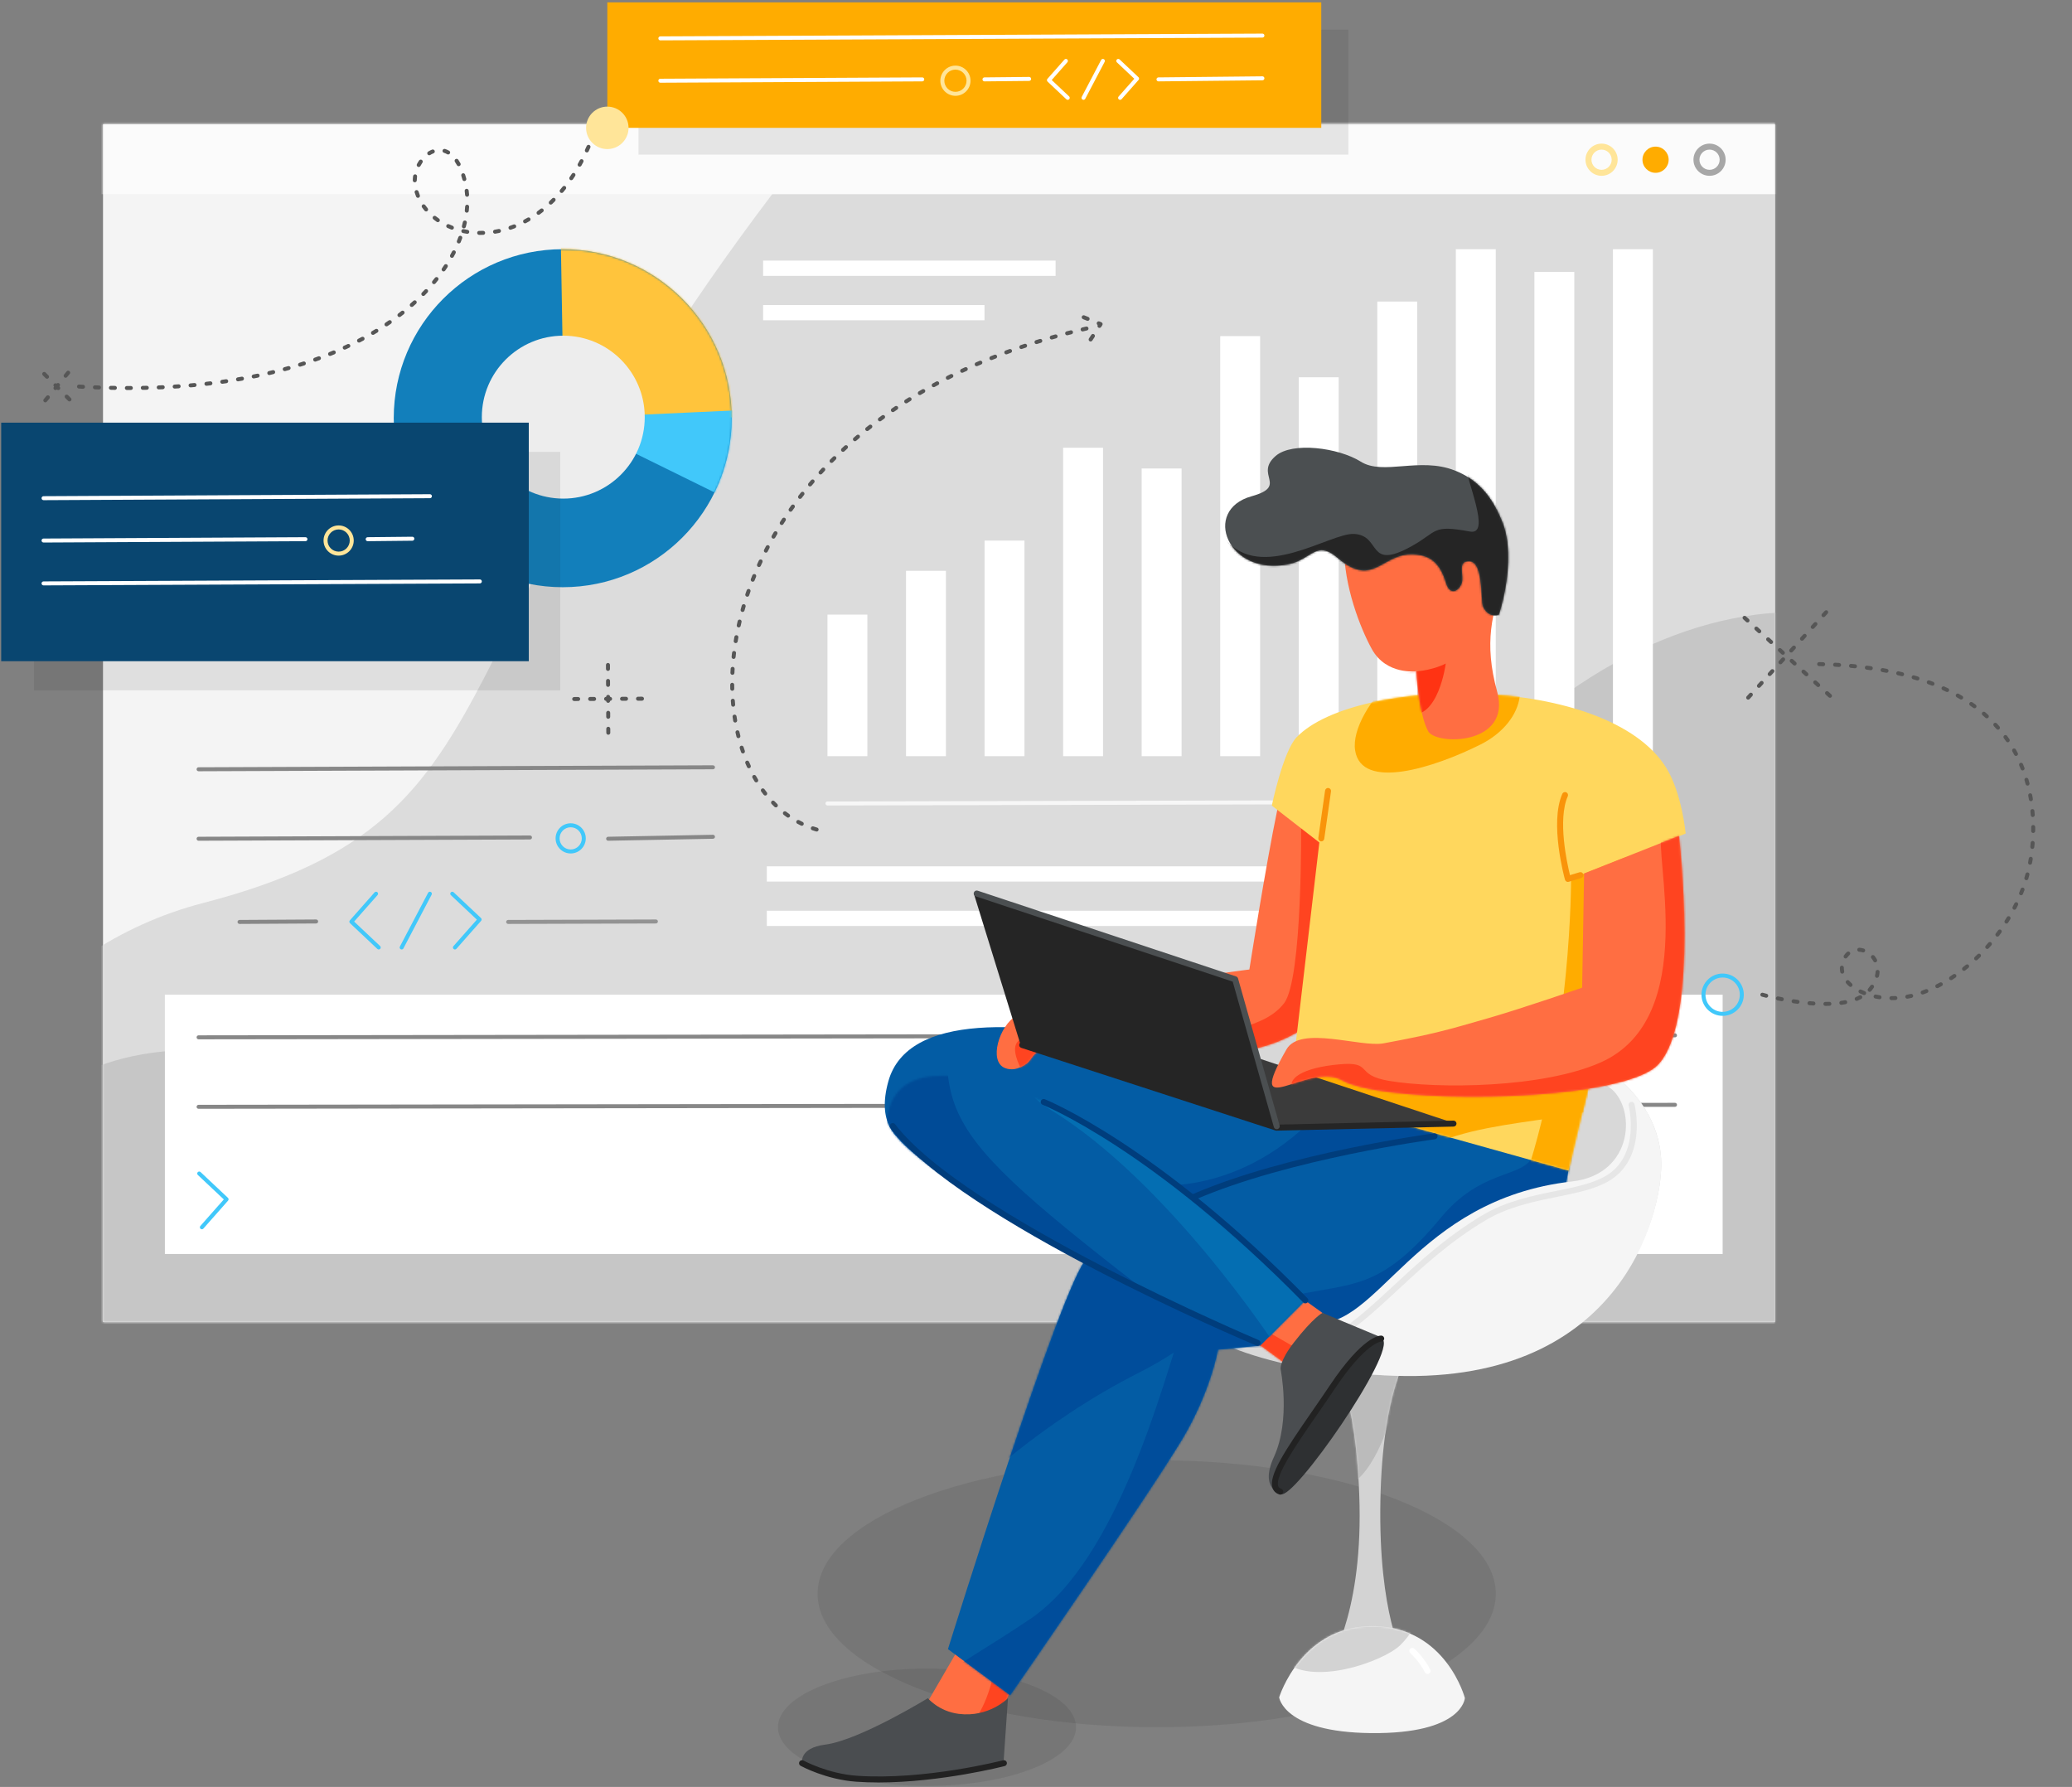 <svg height="896" viewBox="0 0 1039 896" width="1039" xmlns="http://www.w3.org/2000/svg" xmlns:xlink="http://www.w3.org/1999/xlink"><rect x="0" y="0" width="1039" height="896" fill="#808080" stroke="none"/><mask id="a" fill="#fff"><path d="m.651.755h838.397v600.672h-838.397z" fill="#fff" fill-rule="evenodd"/></mask><mask id="b" fill="#fff"><path d="m.651.314h838.397v356.113h-838.397z" fill="#fff" fill-rule="evenodd"/></mask><mask id="c" fill="#fff"><path d="m.651 601.427h838.397v-600.672h-838.397z" fill="#fff" fill-rule="evenodd"/></mask><mask id="d" fill="#fff"><path d="m.44 85.216c0 46.771 37.972 84.743 84.743 84.743 46.771 0 84.742-37.972 84.742-84.743 0-46.771-37.971-84.743-84.742-84.743-46.771 0-84.743 37.972-84.743 84.743" fill="#fff" fill-rule="evenodd"/></mask><mask id="e" fill="#fff"><path d="m.44 85.216c0 46.771 37.972 84.743 84.743 84.743 46.771 0 84.742-37.972 84.742-84.743 0-46.771-37.971-84.743-84.742-84.743-46.771 0-84.743 37.972-84.743 84.743" fill="#fff" fill-rule="evenodd"/></mask><mask id="f" fill="#fff"><path d="m16.734 77.056c1.207 57.11-16.245 81.487-16.245 81.487l38.348-4.726s-12.652-21.799-11.645-78.478c1.004-56.68 14.422-73.959 14.422-73.959l-39.397-.46s13.311 19.027 14.517 76.136" fill="#fff" fill-rule="evenodd"/></mask><mask id="g" fill="#fff"><path d="m.919 34.752 35.904 10.256 12.254-31.665-28.053-13.173z" fill="#fff" fill-rule="evenodd"/></mask><mask id="h" fill="#fff"><path d="m2.457 27.734c-11.243 40.403 34.464 36.485 34.464 36.485s154.533 67.417 205.188 68.903c59.272 1.74 98.202-48.779 98.202-48.779l8.016-34.733-110.001-6.201s-109.301-42.853-179.523-42.858c-28.637-.002-50.764 7.121-56.346 27.183" fill="#fff" fill-rule="evenodd"/></mask><mask id="i" fill="#fff"><path d="m69.886 64.802c-12.05 10.812-69.538 195.627-69.538 195.627l31.198 23.127s68.808-99.321 86.177-128.201c14.387-23.926 18.037-45.086 18.037-45.086s109.907-10.481 138.813-14.095c28.906-3.612 39.164-90.519 39.164-90.519l-53.938-4.846s-136.288 15.886-189.913 63.993" fill="#fff" fill-rule="evenodd"/></mask><mask id="j" fill="#fff"><path d="m69.886 64.802c-12.05 10.812-69.538 195.627-69.538 195.627l31.198 23.127s68.808-99.321 86.177-128.201c14.387-23.926 18.037-45.086 18.037-45.086s109.907-10.481 138.813-14.095c28.906-3.612 39.164-90.519 39.164-90.519l-53.938-4.846s-136.288 15.886-189.913 63.993" fill="#fff" fill-rule="evenodd"/></mask><mask id="k" fill="#fff"><path d="m.104 25.276 30.488 22.381 11.042-31.181-21.91-15.678z" fill="#fff" fill-rule="evenodd"/></mask><mask id="l" fill="#fff"><path d="m.068 21.197c-4.166 27.382 186.938 115.029 186.938 115.029l22.576-22.671s-67.345-64.42-109.023-88.454c-15.62-9.007-48.892-24.204-72.973-24.204-14.221 0-25.235 5.299-27.518 20.3" fill="#fff" fill-rule="evenodd"/></mask><mask id="m" fill="#fff"><path d="m.068 21.197c-4.166 27.382 186.938 115.029 186.938 115.029l22.576-22.671s-67.345-64.42-109.023-88.454c-15.62-9.007-48.892-24.204-72.973-24.204-14.221 0-25.235 5.299-27.518 20.3" fill="#fff" fill-rule="evenodd"/></mask><mask id="n" fill="#fff"><path d="m127.491 81.64s-98.283 12.428-116.803 23.139c-8.601 4.975-14.123 22.997-5.727 26.282 2.95 1.157 6.488.857 10.63-2.082 3.773-2.679 3.003-7.574 13.03-7.997 19.159-.807 35.319.176 49.606 1.158 30.351 2.088 52.255 4.176 76.514-10.904 35.679-22.179 27.65-83.608 27.65-83.608l-40.764-26.696c-6.081 29.24-14.136 80.708-14.136 80.708" fill="#fff" fill-rule="evenodd"/></mask><mask id="o" fill="#fff"><path d="m13.188 22.186c-6.78 7.044-12.444 34.278-12.444 34.278l23.834 18.498-14.919 127.047 51.084 12.652 88.822 24.821 38.331-160.579 20.379-8.447s-1.878-20.189-9.664-32.816c-16.052-26.033-60.896-37.482-103.176-37.482-35.24 0-68.696 7.948-82.247 22.028" fill="#fff" fill-rule="evenodd"/></mask><mask id="p" fill="#fff"><path d="m13.188 22.186c-6.78 7.044-12.444 34.278-12.444 34.278l23.834 18.498-14.919 127.047 51.084 12.652 88.822 24.821 38.331-160.579 20.379-8.447s-1.878-20.189-9.664-32.816c-16.052-26.033-60.896-37.482-103.176-37.482-35.24 0-68.696 7.948-82.247 22.028" fill="#fff" fill-rule="evenodd"/></mask><mask id="q" fill="#fff"><path d="m13.188 22.186c-6.78 7.044-12.444 34.278-12.444 34.278l23.834 18.498-14.919 127.047 51.084 12.652 88.822 24.821 38.331-160.579 20.379-8.447s-1.878-20.189-9.664-32.816c-16.052-26.033-60.896-37.482-103.176-37.482-35.24 0-68.696 7.948-82.247 22.028" fill="#fff" fill-rule="evenodd"/></mask><mask id="r" fill="#fff"><path d="m40.267.884c-60.84 2.684-37.674 69.73-26.333 90.152 7.277 13.106 22.335 11.05 22.335 11.05s.979 20.992 5.87 30.076c3.849 7.151 42.039 7.261 34.592-19.892-6.707-24.457-2.604-39.55 4.03-57.851 6.539-18.039-15.592-53.562-39.443-53.558-.349 0-.702.008-1.051.023" fill="#fff" fill-rule="evenodd"/></mask><mask id="s" fill="#fff"><path d="m25.65 4.167c-10.906 9.486 6.583 15.013-12.064 20.194-25.085 6.97-12.009 40.218 18.471 34.098 11.882-2.386 13.816-12.468 24.749-3.147 11.542 9.841 17.339 6.016 24.226 2.19 4.204-2.333 8.814-4.668 15.384-3.897 7.726.908 11.902 4.951 14.78 14.507 1.893 6.28 6.646 3.871 7.892-.549.877-3.11-1.557-9.233 1.686-10.319 9.73-3.258 7.331 19.338 8.998 22.677 1.15 2.304 2.597 3.39 3.938 3.856 2.097.731 3.926-.054 3.926-.054s1.129-3.338 2.283-8.488c2.146-9.593 4.37-25.472-.485-37.786-5.526-14.018-13.073-21.765-24.034-26.056-8.73-3.419-17.632-2.778-25.758-2.138-8.205.647-15.616 1.294-21.252-2.24-6.721-4.213-17.74-7.004-27.285-7.004-6.387 0-12.113 1.248-15.455 4.156" fill="#fff" fill-rule="evenodd"/></mask><mask id="t" fill="#fff"><path d="m157.345 19.495-.983 57.264s-29.291 10.149-46.914 15.244c-20.268 5.861-27.546 8.027-52.658 12.664-4.242.784-10.93-.214-18.055-1.212-12.431-1.741-26.193-3.482-30.627 4.235-13.733 23.903-6.013 20.146 5.876 16.389 7.118-2.249 15.732-4.498 22.13-.811 17.764 10.242 102.71 11.371 141.441.316 7.949-2.268 13.951-5.05 17.025-8.373 21.144-22.839 10.324-114.559 10.324-114.559" fill="#fff" fill-rule="evenodd"/></mask><mask id="u" fill="#fff"><path d="m.429 36.585s2.069 17.471 45.986 17.942c46.213.496 47.144-17.578 47.144-17.578s-9.22-34.945-44.783-36.041c-.565-.017-1.126-.026-1.679-.026-35.712-.001-46.668 35.703-46.668 35.703" fill="#fff" fill-rule="evenodd"/></mask><g fill="none" fill-rule="evenodd"><path d="m51.651 662.903h838.397v-600.672h-838.397z" fill="#f4f4f4"/><g transform="translate(51 61.476)"><path d="m772.655-104.644c-138.182-21.337-199.946-154.037-408.981 105.4s-142.819 346.427-312.903 390.571c-170.085 44.144-220.72 309.008-46.741 336.273 173.979 27.266 864.703 24.669 903.653-103.868 38.951-128.537 41.548-701.111-135.028-728.376" fill="#dcdcdc" mask="url(#a)"/><path d="m975.198 94.393c-11.7-86.082-146.714-149.311-277.848-22.072-131.133 127.238-303.814 280.444-441.439 209.035-137.626-71.41-314.202-105.167-309.009 37.652 5.194 142.819 785.504 186.963 886.775 124.642 101.272-62.321 159.698-215.527 141.521-349.257" fill="#c6c6c6" mask="url(#b)" transform="translate(0 245)"/><path d="m-28.399 35.892h878.057v-44.534h-878.057z" fill="#fbfbfb" mask="url(#c)"/></g><path d="m282.183 124.949c46.771 0 84.743 37.972 84.743 84.743s-37.972 84.743-84.743 84.743-84.743-37.972-84.743-84.743 37.972-84.743 84.743-84.743" fill="#127fbb"/><g transform="translate(197 124.476)"><path d="m83.848-24.901 1.901 110.154 99.276-.527s19.344-90.704-101.177-109.627" fill="#ffc43c" mask="url(#d)"/><path d="m176.201 129.768-90.452-44.515 92.541-4.256s8.918 30.555-2.089 48.771" fill="#41c8fa" mask="url(#e)"/></g><g transform="translate(0 .476)"><path d="m282.458 167.843c22.544 0 40.847 18.303 40.847 40.847s-18.303 40.847-40.847 40.847-40.847-18.303-40.847-40.847 18.303-40.847 40.847-40.847" fill="#ededed"/><g fill="#fff"><path d="m414.935 378.683h20.012v-70.987h-20.012z"/><path d="m611.872 378.683h20.012v-210.621h-20.012z"/><path d="m808.808 378.683h20.014v-254.21h-20.014z"/><path d="m454.322 378.683h20.013v-92.936h-20.013z"/><path d="m651.258 378.683h20.014v-189.993h-20.014z"/><path d="m493.71 378.683h20.012v-108.089h-20.012z"/><path d="m690.647 378.683h20.012v-227.958h-20.012z"/><path d="m533.096 378.683h20.014v-154.65h-20.014z"/><path d="m730.034 378.683h20.013v-254.21h-20.013z"/><path d="m572.485 378.683h20.012v-144.248h-20.012z"/><path d="m769.422 378.683h20.012v-242.818h-20.012z"/></g><path d="m17.044 345.684h263.888v-119.612h-263.888z" fill="#222" opacity=".1"/><path d="m320.173 77.057h355.979v-62.652h-355.979z" fill="#222" opacity=".1"/><path d="m304.54 63.633h358.006v-62.925h-358.006z" fill="#ffac00"/><path d="m82.672 628.289h781.145v-130.004h-781.145z" fill="#fff"/><path d="m382.65 137.842h146.682v-7.649h-146.682z" fill="#fff"/><path d="m384.509 441.561h445.597v-7.649h-445.597z" fill="#fff"/><path d="m382.65 160.113h111.018v-7.649h-111.018z" fill="#fff"/><path d="m384.51 463.832h337.253v-7.649h-337.253z" fill="#fff"/><path d="m.597 331.064h264.569v-119.613h-264.569z" fill="#094670"/><path d="m331.128 19.765c-.55 0-1-.445-1-.996 0-.552.443-1.002.996-1.004l301.908-1.396h.005c.55 0 1.0.445 1.0.996 0 .552-.443 1.002-.995 1.004l-301.91 1.396zm162.536 20.562c-.548 0-.994-.441-1-.99-.005-.552.438-1.004.99-1.01l22.401-.23h.01c.547 0 .994.441 1.0.99.005.552-.438 1.004-.99 1.01l-22.401.23zm87.255 0c-.548 0-.994-.441-1-.99-.006-.552.438-1.004.989-1.01l52.118-.534h.011c.548 0 .994.441 1.0.99.006.552-.437 1.004-.989 1.01l-52.118.534zm-249.791.674c-.55 0-.997-.444-1-.995-.003-.553.442-1.002.995-1.005l131.334-.674h.005c.55 0 .997.444 1.0.995.003.552-.442 1.002-.995 1.005l-131.334.674zm-309.289 209.32c-.55 0-.997-.444-1-.994-.003-.553.442-1.003.995-1.006l193.747-.994h.005c.55 0 .997.444 1.0.995.003.552-.442 1.002-.995 1.005l-193.747.994zm162.536 20.562c-.548 0-.994-.441-1-.99-.006-.552.438-1.004.99-1.01l22.4-.23c.565-.006 1.004.437 1.01.989.006.553-.438 1.005-.99 1.011l-22.4.23zm-162.536.674c-.55 0-.997-.444-1-.995-.003-.552.442-1.002.995-1.005l131.334-.674h.005c.55 0 .997.444 1.0.994.003.553-.442 1.003-.995 1.006l-131.334.674zm0 21.495c-.55 0-1-.445-1-.996-.003-.552.443-1.002.996-1.004l218.782-.994c.534-.021 1.001.443 1.004.996.003.552-.443 1.002-.995 1.004l-218.783.994z" fill="#fff"/><path d="m99.58 520.656c-.552 0-1-.446-1-.999 0-.552.446-1 .999-1.001l740.348-.994h.001c.551 0 1.0.446 1.0.999 0 .552-.447 1-.999 1.001l-740.348.994zm-0-134.408c-.551 0-1-.445-1-.996 0-.552.444-1.002.996-1.004l257.944-.994c.546.044 1.004.444 1.004.996s-.444 1.002-.996 1.004l-257.944.994z" fill="#878787"/><path d="m414.928 403.406c-.551 0-1-.446-1-.998s.445-1.001.998-1.002l414.427-.994h.002c.551 0 1.0.446 1.0.997 0 .553-.445 1.001-.998 1.003l-414.427.994z" fill="#f7f7f7"/><path d="m99.58 555.496c-.552 0-1-.446-1-.999 0-.552.446-1 .999-1.001l740.348-.994h.001c.551 0 1.0.446 1.0.999 0 .552-.447 1-.999 1.001l-740.348.994zm205.366-134.409c-.543 0-.989-.436-1-.981-.01-.552.429-1.008.981-1.019l52.578-.994c.536.015 1.008.429 1.019.981.01.552-.429 1.008-.981 1.019l-52.577.994zm-205.366 0c-.551 0-.998-.445-1-.996-.002-.552.444-1.002.996-1.004l166.185-.64h.004c.551 0 .998.445 1.0.996.002.552-.444 1.002-.996 1.004l-166.185.64zm20.525 41.711c-.55 0-.997-.443-1-.994-.003-.552.442-1.003.994-1.006l38.428-.227h.006c.55 0 .997.444 1.0.995.004.551-.442 1.003-.994 1.005l-38.428.227z" fill="#878787"/><path d="m189.912 475.609c-.246 0-.492-.09-.686-.272l-13.726-12.926c-.393-.369-.421-.985-.064-1.39l12.393-14.032c.365-.413.997-.452 1.411-.087.414.366.453.997.088 1.411l-11.751 13.306 13.021 12.262c.401.378.42 1.011.042 1.414-.197.209-.462.314-.728.314" fill="#41c8fa"/><path d="m535.417 49.589c-.246 0-.492-.09-.686-.272l-9.431-8.881c-.393-.37-.421-.985-.065-1.39l8.515-9.642c.368-.414.998-.452 1.412-.087s.453.997.088 1.411l-7.874 8.916 8.727 8.217c.402.378.42 1.011.043 1.414-.198.209-.463.314-.729.314" fill="#fff"/><path d="m201.407 475.609c-.157 0-.315-.037-.464-.114-.489-.257-.677-.862-.42-1.351l14.149-26.957c.256-.489.861-.678 1.35-.421s.677.861.42 1.35l-14.149 26.958c-.178.341-.526.535-.886.535" fill="#41c8fa"/><path d="m553.039 30.066-9.723 18.523" fill="#302800"/><path d="m543.315 49.589c-.156 0-.315-.037-.464-.115-.489-.256-.678-.861-.421-1.35l9.723-18.523c.257-.489.859-.679 1.35-.42.49.256.678.861.421 1.35l-9.722 18.523c-.179.341-.527.535-.887.535" fill="#fff"/><path d="m228.12 475.609c-.235 0-.471-.082-.662-.25-.413-.366-.453-.998-.087-1.412l11.751-13.306-13.021-12.261c-.402-.379-.421-1.012-.043-1.414.38-.402 1.012-.42 1.414-.043l13.726 12.925c.393.37.422.986.064 1.391l-12.392 14.032c-.198.224-.473.338-.75.338" fill="#41c8fa"/><path d="m561.67 49.589c-.235 0-.472-.083-.662-.25-.414-.366-.453-.998-.088-1.412l7.875-8.916-8.727-8.217c-.402-.378-.42-1.012-.043-1.413.38-.403 1.012-.421 1.415-.043l9.431 8.881c.393.37.421.986.065 1.391l-8.516 9.641c-.198.224-.474.338-.75.338" fill="#fff"/><path d="m101.228 615.905c-.235 0-.471-.082-.662-.25-.413-.366-.453-.998-.087-1.412l11.752-13.306-13.022-12.26c-.402-.378-.421-1.011-.043-1.414.379-.402 1.012-.42 1.414-.043l13.727 12.924c.393.37.421.986.064 1.391l-12.393 14.032c-.198.224-.473.338-.75.338" fill="#41c8fa"/><path d="m254.816 462.798c-.551 0-.999-.445-1-.997-.001-.552.445-1.001.997-1.003l74.087-.227h.003c.551 0 .998.446 1.0.998.001.551-.445 1-.997 1.002l-74.087.227z" fill="#939393"/><path d="m914.39 308.978c-.25 0-.49-.09-.67-.26-.21-.19-.33-.46-.33-.74 0-.25.09-.49.26-.67l1.35-1.48c.36-.39 1.02-.42 1.411-.06.409.37.439 1.01.069 1.41l-1.35 1.48c-.19.21-.46.32-.74.32m-5.399 5.91c-.241 0-.481-.09-.671-.26-.21-.19-.329-.46-.329-.74 0-.25.099-.49.269-.67l1.35-1.48c.35-.39 1.02-.42 1.41-.06.19.18.31.42.32.69s-.08.52-.26.72l-1.35 1.48c-.19.2-.46.32-.739.32m-5.391 5.91c-.25 0-.49-.09-.67-.26-.21-.19-.33-.46-.33-.74 0-.25.09-.49.26-.68l1.35-1.47c.36-.39 1.02-.42 1.41-.06.411.37.44 1 .07 1.41l-1.35 1.48c-.19.2-.46.32-.74.32m-5.399 5.91c-.25 0-.481-.1-.67-.27-.211-.19-.33-.46-.321-.74 0-.25.09-.48.26-.67l1.34-1.48c.36-.39 1.03-.42 1.42-.06.4.37.431 1.01.06 1.42l-1.35 1.47c-.19.21-.46.33-.739.33m-5.391 5.9c-.25 0-.49-.09-.67-.26-.21-.19-.33-.46-.33-.74 0-.25.09-.49.26-.67l1.35-1.48c.361-.39 1.02-.42 1.41-.06.411.37.44 1.01.07 1.41l-1.35 1.48c-.19.21-.46.32-.74.32m-5.399 5.91c-.25 0-.491-.09-.67-.26-.21-.19-.33-.46-.33-.74.009-.25.099-.49.269-.67l1.34-1.48c.36-.39 1.02-.42 1.42-.06.4.37.43 1 .06 1.41l-1.35 1.48c-.19.2-.46.32-.739.32m-5.391 5.91c-.25 0-.489-.09-.67-.26-.21-.19-.33-.46-.33-.74 0-.25.09-.49.261-.68l1.349-1.47c.361-.39 1.02-.43 1.41-.07.411.37.44 1.01.07 1.42l-1.35 1.47c-.19.21-.46.33-.74.33m-5.4 5.91c-.25 0-.49-.1-.669-.27-.21-.19-.331-.46-.331-.74 0-.25.1-.48.27-.67l1.34-1.48c.36-.39 1.02-.42 1.42-.06.4.37.43 1.01.06 1.41l-1.35 1.48c-.19.21-.46.33-.74.33m-.33-38.68c-.25 0-.49-.09-.681-.26l-1.469-1.35c-.21-.19-.33-.46-.33-.74 0-.25.089-.49.259-.68.361-.39 1.021-.42 1.41-.06l1.481 1.35c.41.37.439 1.01.07 1.41-.19.21-.461.33-.74.33m5.899 5.39c-.25 0-.489-.09-.67-.26l-1.479-1.35c-.2-.19-.32-.46-.32-.74 0-.25.09-.49.259-.67.361-.39 1.021-.42 1.411-.06l1.48 1.35c.41.37.43 1 .06 1.41-.19.21-.451.32-.741.32m5.911 5.4c-.25 0-.491-.09-.67-.26l-1.48-1.35c-.21-.19-.33-.46-.32-.74 0-.25.09-.49.26-.67.35-.39 1.02-.42 1.41-.07l1.48 1.35c.19.18.31.43.32.69.009.27-.081.53-.26.72-.191.21-.46.33-.74.33m5.91 5.39c-.25 0-.491-.09-.68-.26l-1.471-1.35c-.21-.19-.329-.46-.329-.74 0-.25.1-.49.26-.67.359-.39 1.029-.42 1.42-.06l1.47 1.35c.2.18.32.42.33.69.009.27-.08.52-.26.72-.19.21-.46.32-.74.32m5.91 5.4c-.25 0-.49-.09-.68-.26l-1.48-1.35c-.2-.19-.321-.46-.321-.74 0-.25.091-.49.261-.67.36-.4 1.02-.43 1.42-.07l1.47 1.35c.41.37.44 1.01.059 1.41-.179.21-.449.33-.729.33m5.899 5.39c-.25 0-.489-.09-.67-.26l-1.479-1.35c-.2-.19-.32-.46-.32-.74 0-.25.089-.49.259-.67.361-.39 1.021-.42 1.41-.06l1.481 1.34c.399.38.43 1.01.06 1.42-.19.21-.46.32-.741.32m5.91 5.4c-.25 0-.489-.09-.669-.26l-1.48-1.35c-.21-.19-.33-.46-.33-.74 0-.25.1-.49.26-.67.36-.4 1.03-.42 1.42-.07l1.48 1.35c.4.37.43 1.01.06 1.41-.19.21-.46.33-.741.33m5.911 5.39c-.25 0-.491-.09-.68-.26l-1.47-1.35c-.21-.19-.33-.46-.33-.74 0-.25.09-.49.26-.67.36-.39 1.019-.42 1.42-.06l1.47 1.35c.2.18.32.42.33.69.009.27-.08.52-.26.72-.191.21-.46.32-.74.32m-597.71 1.46c-.55 0-1-.44-1-.99 0-.27.1-.52.29-.71s.44-.3.71-.3l2-.01c.55 0 1 .45 1 1 0 .26-.1.52-.29.71s-.44.29-.7.29l-2 .01zm-7.99.04h-.01c-.55 0-1-.45-1-.99 0-.27.1-.52.29-.71s.44-.3.71-.3l2-.01c.55 0 1 .45 1 1s-.44 1-.99 1zm-8.01.04c-.55 0-1-.45-1-1s.44-1 1-1l2-.01c.55 0 1 .45 1 1s-.44 1-.99 1l-2 .01zm-8 .04c-.55 0-1-.45-1-1s.45-1 1-1l2-.01c.55 0 1 .45 1 .99 0 .27-.1.52-.29.71-.18.19-.44.3-.7.3l-2 .01zm-8 .04c-.55 0-1-.45-1-1 0-.26.1-.52.29-.7.19-.2.44-.3.71-.3l2-.01c.55 0 1 .45 1 .99 0 .56-.44 1.01-.99 1.01l-2 .01z" fill="#565656"/><path d="m304.88 335.938h-.01c-.55 0-.99-.45-1-1l-.01-1.99c0-.27.1-.52.29-.71s.44-.3.71-.3c.55 0 1 .45 1 1l.01 2c0 .55-.44 1-.99 1zm.03 8c-.55 0-1-.45-1-.99l-.01-2.01c0-.55.45-1 1-1s1 .45 1 1l.01 2c0 .26-.1.51-.29.7s-.44.3-.7.3zm.05 8h-.01c-.55 0-1-.45-1-1l-.01-1.99c0-.56.45-1.01 1-1.01s1 .45 1 1l.01 2c0 .26-.1.51-.29.7s-.44.3-.7.3zm.03 8c-.55 0-1-.45-1-.99l-.01-2.01c0-.26.1-.51.29-.7s.44-.3.71-.3c.55 0 1 .45 1 1l.01 2c0 .26-.1.51-.29.7s-.44.3-.71.3zm.04 8h-.01c-.54 0-.99-.45-.99-.99l-.01-2c0-.27.1-.52.29-.71s.44-.3.7-.3c.56 0 1.01.45 1.01 1l.01 2c0 .26-.1.51-.29.7s-.44.3-.71.3zm-281.45-178.5c-.27 0-.53-.11-.71-.3l-1.41-1.42c-.19-.19-.29-.44-.29-.71s.1-.52.29-.71c.38-.37 1.04-.37 1.42.01l1.41 1.42c.38.4.38 1.03-.01 1.42-.19.18-.44.29-.7.29m5.62 5.68c-.27 0-.52-.1-.71-.29l-1.4-1.43c-.19-.19-.3-.44-.29-.7 0-.27.1-.52.29-.71.38-.38 1.04-.37 1.42.01l1.4 1.42c.19.19.29.44.29.71 0 .26-.1.51-.29.7s-.44.29-.71.29m5.63 5.69c-.27 0-.52-.11-.71-.3l-1.41-1.42c-.18-.19-.29-.44-.28-.71 0-.27.1-.52.29-.71.38-.37 1.04-.37 1.41.01l1.41 1.42c.19.19.29.44.29.71s-.11.52-.3.71c-.18.18-.43.29-.7.29" fill="#565656"/><path d="m32.91 188.938c-.23 0-.46-.08-.64-.23-.42-.35-.48-.98-.13-1.4l1.27-1.55c.34-.41 1-.47 1.41-.13.23.19.36.47.36.77 0 .23-.08.46-.23.64l-1.27 1.54c-.19.23-.47.36-.77.36m-5.1 6.17c-.23 0-.45-.08-.63-.23-.43-.35-.49-.98-.14-1.4l1.28-1.55c.33-.41.99-.47 1.4-.13.24.19.37.47.37.77 0 .23-.08.46-.23.64l-1.27 1.54c-.19.23-.48.36-.78.36m-5.09 6.17c-.23 0-.46-.08-.63-.23-.43-.35-.49-.98-.14-1.41l1.27-1.54c.34-.41 1-.47 1.41-.13.23.19.36.47.36.77 0 .23-.08.46-.22.64l-1.28 1.54c-.19.23-.47.36-.77.36m522.661-40.88c-.125 0-.252-.023-.374-.073l-1.854-.748c-.001 0-.001-.001-.001-.001l-.116-.047c-.512-.206-.759-.789-.553-1.301.207-.512.794-.76 1.301-.553l.113.045c.002.001.003.001.004.002l1.854.748c.513.207.76.79.554 1.302-.157.389-.532.626-.928.626m5.934 3.546c-.187 0-.375-.052-.543-.161-.433-.28-.577-.837-.35-1.287-.41-.25-.591-.767-.405-1.226.207-.514.794-.76 1.301-.554l.117.047c.001.001.002.001.003.001l.843.341c.278.112.49.341.58.626s.047.595-.115.846l-.592.912c-.191.295-.512.455-.839.455m-4.422 6.816c-.187 0-.375-.051-.543-.161-.464-.3-.596-.919-.295-1.383l1.085-1.673c.001-.002.003-.004.004-.006l.068-.105c.301-.463.92-.594 1.384-.292.463.301.594.921.292 1.383l-.068.104-1.087 1.677c-.192.296-.513.456-.84.456" fill="#565656"/><path d="m803.106 74.541c-2.795 0-5.068 2.273-5.068 5.068 0 2.794 2.273 5.068 5.068 5.068 2.794 0 5.067-2.274 5.067-5.068 0-2.795-2.273-5.068-5.067-5.068m0 13.136c-4.449 0-8.068-3.619-8.068-8.068s3.619-8.068 8.068-8.068c4.448 0 8.067 3.619 8.067 8.068s-3.619 8.068-8.067 8.068" fill="#ffe599"/><path d="m830.177 73.041c3.625 0 6.568 2.943 6.568 6.568s-2.943 6.568-6.568 6.568-6.567-2.943-6.567-6.568 2.942-6.568 6.567-6.568" fill="#ffac00"/><path d="m304.54 52.986c5.875 0 10.646 4.771 10.646 10.647s-4.771 10.646-10.646 10.646c-5.876 0-10.647-4.77-10.647-10.646s4.771-10.647 10.647-10.647" fill="#ffe599"/><path d="m857.249 74.541c-2.795 0-5.068 2.273-5.068 5.068 0 2.794 2.273 5.068 5.068 5.068s5.069-2.274 5.069-5.068c0-2.795-2.274-5.068-5.069-5.068m0 13.136c-4.449 0-8.068-3.619-8.068-8.068s3.619-8.068 8.068-8.068 8.069 3.619 8.069 8.068-3.62 8.068-8.069 8.068" fill="#a7a7a7"/><path d="m286.171 414.33c-3.071 0-5.569 2.498-5.569 5.568s2.498 5.568 5.569 5.568c3.07 0 5.568-2.498 5.568-5.568s-2.498-5.568-5.568-5.568m0 13.136c-4.173 0-7.569-3.395-7.569-7.568s3.396-7.568 7.569-7.568 7.568 3.395 7.568 7.568-3.395 7.568-7.568 7.568m577.646 62.209c-4.748 0-8.61 3.862-8.61 8.61s3.862 8.611 8.61 8.611 8.61-3.863 8.61-8.611-3.862-8.61-8.61-8.61m0 19.221c-5.851 0-10.61-4.76-10.61-10.611 0-5.85 4.759-10.61 10.61-10.61s10.61 4.76 10.61 10.61c0 5.851-4.759 10.611-10.61 10.611" fill="#41c8fa"/><path d="m479.101 34.433c-3.07 0-5.568 2.498-5.568 5.568s2.498 5.568 5.568 5.568 5.568-2.498 5.568-5.568-2.498-5.568-5.568-5.568m0 13.136c-4.173 0-7.568-3.395-7.568-7.568s3.395-7.568 7.568-7.568 7.568 3.395 7.568 7.568-3.395 7.568-7.568 7.568m-309.289 217.42c-3.07 0-5.568 2.498-5.568 5.568s2.498 5.568 5.568 5.568 5.568-2.498 5.568-5.568-2.498-5.568-5.568-5.568m0 13.136c-4.173 0-7.568-3.395-7.568-7.568s3.395-7.568 7.568-7.568 7.568 3.395 7.568 7.568-3.395 7.568-7.568 7.568" fill="#ffe599"/><path d="m750.084 798.662c0 36.936-76.2 66.923-170.058 66.923-93.857 0-170.056-29.987-170.056-66.923 0-36.937 76.199-66.923 170.056-66.923 93.858 0 170.058 29.986 170.058 66.923z" fill="#222" opacity=".1"/><path d="m539.596 865.585c0 16.235-33.494 29.415-74.748 29.415-41.255 0-74.748-13.18-74.748-29.415s33.493-29.416 74.748-29.416c41.254 0 74.748 13.181 74.748 29.416" fill="#222" opacity=".1"/><path d="m706.614 678.38s-13.418 17.279-14.423 73.959c-1.006 56.68 11.646 78.478 11.646 78.478l-38.349 4.726s17.452-24.377 16.245-81.487c-1.206-57.109-14.516-76.136-14.516-76.136z" fill="#d3d3d3"/></g><path d="m11.159 67.498c13.141-6.435 22.187-33.012 24.306-48.357 3.28-23.781.009-34.183-11.984-38.662-11.105-4.147-26.826 30.454-29.363 50.922-1.811 14.609.499 44.2 17.041 36.097" fill="#bbb" mask="url(#f)" transform="translate(665 677.476)"/><g transform="translate(462 507.476)"><path d="m371.032 75.434c.435 26.493-20.718 110.014-138.815 106.702-118.44-3.32-147.778-66.959-147.838-111.107-.06-43.683 49.005-71.574 139.613-70.639 119.247 1.231 146.561 45.791 147.04 75.044" fill="#d8d8d8"/><path d="m21.024 315.17-20.105 34.582 35.903 10.256 12.254-31.665z" fill="#ff6e42"/></g><path d="m36.391 16.162s-3.735 19.644-12.705 26.725c-8.97 7.082 28.834-3.017 28.834-3.017l-3.661-30.038z" fill="#ff4420" mask="url(#g)" transform="translate(462 822.476)"/><path d="m445.457 542.209c-11.242 40.403 34.465 36.485 34.465 36.485s154.533 67.417 205.187 68.904c59.272 1.739 98.203-48.78 98.203-48.78l8.016-34.732-110.001-6.201s-216.599-84.932-235.87-15.676" fill="#035ca4"/><path d="m140.079 79.779s52.911 4.34 92.435-54.334c34.366-51.02 117.645 21.152 90.992 51.766-92.024 105.69-183.427 2.568-183.427 2.568" fill="#004c99" mask="url(#h)" transform="translate(443 514.476)"/><path d="m788.736 572.131s-10.257 86.906-39.163 90.52c-28.906 3.613-138.814 14.094-138.814 14.094s-3.649 21.16-18.037 45.085c-17.369 28.881-86.176 128.202-86.176 128.202l-31.198-23.128s57.488-184.814 69.537-195.626c53.625-48.108 189.914-63.994 189.914-63.994z" fill="#035ca4"/><g fill="#004d9b" transform="translate(475 566.476)"><path d="m294.356 9.7c-1.427 15.709-24.435 7.424-46.535 34.052-28.386 34.2-41.763 33.131-67.643 38.045-44.715 8.489-56.544-.272-62.116 16.036-9.488 27.768-32.185 117.649-76.513 147.512s-77.676 42.393-43.992 56.041c33.683 13.647 148.091-85.371 159.125-124.281s24.682-46.461 86.822-57.204c62.141-10.744 85.951-3.194 92.92-46.75s-39.655-90.014-42.068-63.451" mask="url(#i)"/><path d="m-28.672 124.337c-22.903 48.93 39.709 57.584 39.709 57.584s34.727-34.68 85.219-60.187c50.492-25.506 74.375-65.801 7.746-67.883s-105.74 12.945-132.674 70.486" mask="url(#j)"/></g><g transform="translate(628 529.476)"><path d="m205.032 53.434c.435 26.493-20.857 113.347-138.815 106.702-71.911-4.051-62.194-29.155-35.829-26.223 32.835 3.655 50.729-61.963 129.809-70.971 31.823-3.624 32.241-38.012 18.71-47.263-13.377-9.144-17.94-19.571-7.615-13.338 25.555 15.432 33.484 35.45 33.74 51.093" fill="#f5f5f5"/><path d="m21.315 149.394c-8.387 0-14.833-2.865-15.244-3.053-.754-.343-1.086-1.23-.744-1.984.342-.755 1.23-1.089 1.985-.747.143.064 14.494 6.409 27.564-.417 13.148-6.866 24.324-17.238 36.155-28.22 12.215-11.338 26.059-24.187 44.255-35.081 11.901-7.125 25.253-9.826 37.032-12.21 9.492-1.921 18.457-3.734 24.923-7.555 17.641-10.423 11.518-34.983 11.454-35.23-.207-.802.273-1.62 1.075-1.828.811-.211 1.619.272 1.828 1.073.071.269 6.769 26.987-12.832 38.567-6.9 4.079-16.106 5.941-25.852 7.914-11.544 2.335-24.627 4.983-36.087 11.843-17.926 10.733-31.057 22.919-43.755 34.705-11.984 11.122-23.302 21.628-36.808 28.682-5.114 2.67-10.327 3.541-14.949 3.541" fill="#e6e6e6"/><path d="m19.725 117.798-19.62 24.479 30.487 22.379 11.042-31.18z" fill="#ff6e42"/></g><path d="m1.628 17.752 29.846 17.221-12.777 18.815-29.514-13.008z" fill="#ff4420" mask="url(#k)" transform="translate(628 646.476)"/><g transform="translate(445 538.476)"><path d="m197.149 148.018s5.227 25.414-3.35 44.073c-7.408 16.116 3.534 18.54 3.534 18.54l51.381-78.075-30.555-12.732s-4.438 2.118-14.29 14.782c-7.374 9.477-6.72 13.412-6.72 13.412" fill="#4a4d50"/><path d="m.068 21.196c-4.167 27.383 186.937 115.029 186.937 115.029l22.577-22.671s-67.345-64.42-109.023-88.454c-24.844-14.326-94.343-44.307-100.491-3.904" fill="#035ca4"/></g><g transform="translate(445 538.476)"><path d="m81.929 18.045c59.028 36.16 112.272 117.658 112.272 117.658l22.328-19.873s-66.136-93.752-87.25-110.024c-48.331-37.246-82.2-9.108-47.35 12.239" fill="#046eb2" mask="url(#l)"/><path d="m34.725-58.118c-9.562 82.156-18.761 80.255 117.43 184.483 136.191 104.227-16.676 84.078-92.415 24.32-24.492-19.324-79.439-59.472-86.59-97.281-14.962-79.113 68.274-169.072 61.575-111.522" fill="#004b97" mask="url(#m)"/></g><g transform="translate(499 404.476)"><path d="m155.582 249.055c-.389 0-.777-.15-1.071-.45-75.053-76.621-130.166-98.913-130.714-99.129-.771-.305-1.149-1.176-.845-1.946.306-.771 1.177-1.148 1.946-.845.554.219 56.261 22.748 131.755 99.82.58.592.571 1.542-.021 2.121-.292.286-.671.429-1.05.429" fill="#003d7c"/><path d="m141.627.932 40.764 26.696s8.029 61.429-27.65 83.608c-35.677 22.179-66.262 7.222-126.12 9.746-10.026.423-9.257 5.318-13.03 7.997-4.142 2.939-7.68 3.239-10.63 2.082-8.396-3.285-2.875-21.307 5.727-26.282 18.52-10.712 116.803-23.139 116.803-23.139s8.055-51.468 14.136-80.708" fill="#ff6e42"/></g><path d="m153.428 8.116s.885 78.346-8.558 90.484c-9.44 12.14-29.336 14.499-64.74 20.57-35.406 6.069-84.41-20.182-66.202 14.212 18.209 34.394 132.292 3.996 144.431-22.979 12.139-26.976 16.86-82.614 14.163-99.811-2.698-17.197-15.933-39.683-19.094-2.476" fill="#ff4420" mask="url(#n)" transform="translate(499 404.476)"/><path d="m646.659 549.486 51.084 12.651 88.821 24.821 38.331-160.579 20.38-8.447s-1.878-20.189-9.664-32.816c-29.431-47.731-155.613-46.428-185.424-15.454-6.779 7.044-12.443 34.278-12.443 34.278l23.834 18.498z" fill="#ffd75d"/><g fill="#ffac00" transform="translate(637 347.476)"><path d="m128.206 242.207c22.955-69.754 22.606-149.066 22.606-149.066l27.722-10.946 2.858 160.835s-76.905 71.244-53.186-.823" mask="url(#o)"/><path d="m79.069 227.522c35.704-17.559 93.359-10.036 106.438-32.239s-45.926-24.028-88.812-13.687c-15.967 3.851-72.745 3.514-94.962 15.072-37.455 19.485-5.238 71.46 77.336 30.854" mask="url(#p)"/><path d="m109.531-20.894c23.902 9.849 18.867 35.233-4.19 46.761-23.06 11.529-59.73 23.373-62.826 2.847-3.095-20.527 35.638-62.537 67.016-49.608" mask="url(#q)"/></g><g transform="translate(446 234.476)"><path d="m184.578 440.344c-.193 0-.391-.037-.581-.117-6.029-2.537-148.082-62.674-183.512-109.164-.503-.659-.376-1.6.283-2.103.66-.502 1.601-.376 2.102.284 34.95 45.858 180.821 107.599 182.291 108.217.764.321 1.122 1.201.801 1.965-.241.573-.798.918-1.384.918" fill="#003d7c"/><path d="m216.554 187.412c-.07 0-.142-.005-.214-.015-.82-.117-1.39-.877-1.273-1.697l3.391-23.785c.118-.82.87-1.391 1.698-1.273.82.117 1.389.876 1.273 1.697l-3.392 23.785c-.107.748-.749 1.288-1.483 1.288" fill="#f9940a"/><path d="m268.267.884c24.245-1.069 47.129 35.232 40.494 53.535-6.634 18.302-10.736 33.394-4.029 57.851 7.446 27.153-30.743 27.043-34.593 19.892-4.891-9.084-5.869-30.075-5.869-30.075s-15.059 2.055-22.336-11.051c-11.341-20.422-34.507-87.468 26.333-90.152" fill="#ff6e42"/></g><path d="m31.989 123.6c15.295 3.431 18.984-25.374 18.984-25.374s-5.731 3.187-14.993 3.987c-19.511 1.685-21.665 17.421-3.991 21.387" fill="#ff3313" mask="url(#r)" transform="translate(674 234.476)"/><g transform="translate(402 224.476)"><path d="m291.242 446.979c-6.29-5.377-64.286 69.936-50.909 77.652 6.163 3.555 58.229-71.397 50.909-77.652" fill="#2e3032"/><path d="m.277 659.609s18.756 8.684 35.289 8.682c19.451-.003 65.671-9.232 65.671-9.232l2.21-32.034s-9.46 9.78-24.679 7.862c-10.077-1.269-15.498-7.862-15.498-7.862s-34.252 21.041-51.434 23.272c-13.507 1.755-11.559 9.312-11.559 9.312" fill="#4a4d50"/><path d="m308.416 53.605c7.727.908 11.902 4.951 14.78 14.507 1.893 6.28 6.646 3.871 7.892-.549.877-3.11-1.558-9.233 1.686-10.319 9.73-3.258 7.33 19.338 8.997 22.677 1.151 2.304 2.598 3.39 3.939 3.856 2.097.731 3.926-.054 3.926-.054s1.13-3.338 2.283-8.488c2.145-9.593 4.37-25.472-.485-37.787-5.526-14.017-13.074-21.764-24.034-26.055-17.546-6.871-35.792 2.655-47.01-4.378-11.219-7.032-34.403-10.101-42.741-2.848-10.905 9.486 6.584 15.013-12.063 20.194-25.085 6.97-12.009 40.218 18.471 34.098 11.881-2.386 13.816-12.468 24.749-3.147 18.587 15.847 22.275-3.743 39.61-1.707" fill="#4b4f51"/></g><path d="m120.302 5.811c.784 10.664 13.805 38.289 2.784 36.239-19.316-3.594-15.894-.015-29.366 7.419-22.553 12.445-14.736-5.486-28.745-6.225-11.898-.627-47.014 24.526-64.614 2.5-11.571-14.481-17.524-54.964 6.782 25.183 10.184 33.584 60.642 19.757 74.328 3.213 13.685-16.544 3.21-18.462 27.737 2.897 24.528 21.359 43.559 21.819 44.477-25.749.513-26.612-34.761-64.234-33.383-45.477" fill="#252525" mask="url(#s)" transform="translate(614 224.476)"/><g transform="translate(511 418.476)"><path d="m87.567 101.399-86.829 3.9 128.186 41.317 89.511-1.839z" fill="#3b3b3b"/><path d="m283.346 19.495 47.559-18.843s10.819 91.719-10.325 114.559c-3.074 3.322-9.076 6.104-17.025 8.373-38.73 11.055-123.677 9.926-141.44-.316-17.083-9.847-49.962 22.636-28.006-15.579 6.975-12.14 37.04-.872 48.681-3.022 25.113-4.638 32.391-6.803 52.659-12.664 17.623-5.096 46.913-15.244 46.913-15.244z" fill="#ff6e42"/></g><path d="m196.462-1.237c-4.74 9.411 19.49 93.004-30.694 115.427-29.037 12.974-81.788 13.371-106.156 9.317-17.745-2.954-7.712-9.817-24.893-8.316-37.114 3.24-35 23.165 32.31 25.606 114.608 4.155 134.996 1.192 144.961-62.16 9.967-63.352-1.092-108.535-15.528-79.874" fill="#ff4420" mask="url(#t)" transform="translate(637 418.476)"/><g transform="translate(400 396.476)"><path d="m240.065 170.451c-.157 0-.313-.024-.464-.073l-127.503-41.444c-.788-.255-1.219-1.102-.963-1.89.256-.787 1.1-1.219 1.891-.963l127.26 41.364 88.541-2.028c.842.013 1.514.638 1.534 1.466.018.828-.638 1.514-1.466 1.534l-88.796 2.034z" fill="#252525"/><path d="m88.251 51.37 23.488 75.93 128.185 41.316-20.804-73.868z" fill="#252525"/><path d="m240.211 169.733c-.654 0-1.256-.431-1.442-1.092l-20.625-72.914-128.854-42.757c-.786-.26-1.212-1.11-.951-1.896.26-.786 1.105-1.212 1.896-.951l129.608 43.007c.472.158.835.538.971 1.016l20.841 73.679c.226.797-.238 1.626-1.035 1.851-.137.039-.273.057-.409.057" fill="#4b4f51"/><path d="m242.005 352.958c-.153 0-.31-.023-.464-.073-1.715-.559-2.901-1.684-3.432-3.254-2.108-6.246 6.21-18.742 19.958-38.613 2.903-4.198 5.905-8.538 8.807-12.872 16.552-24.722 24.933-24.964 25.813-24.94.827.046 1.461.753 1.416 1.58-.044.808-.727 1.445-1.525 1.418-.252.016-7.899.741-23.212 23.611-2.914 4.354-5.923 8.703-8.833 12.909-10.479 15.148-21.315 30.811-19.582 35.947.154.453.464 1.017 1.518 1.36.788.257 1.219 1.104.963 1.891-.206.634-.794 1.036-1.427 1.036m-201.484 144.322c-3.749 0-7.489-.116-11.176-.377-15.083-1.066-27.369-7.696-27.884-7.977-.727-.398-.994-1.308-.598-2.035.397-.728 1.309-.996 2.036-.598.12.065 12.25 6.6 26.658 7.618 33.987 2.398 73.082-7.651 73.473-7.753.801-.212 1.621.272 1.829 1.073.209.802-.271 1.622-1.073 1.83-.353.092-31.954 8.219-63.265 8.219" fill="#222"/><path d="m386.208 45.734c-.25 0-.499-.062-.723-.186-.354-.194-.614-.523-.722-.913-.322-1.156-7.782-28.474-1.349-43.063.333-.759 1.218-1.101 1.978-.768.757.335 1.101 1.22.766 1.978-5.187 11.767-.343 33.671 1.112 39.562l4.799-1.456c.792-.238 1.631.207 1.871 1 .241.793-.207 1.63-1 1.871l-6.296 1.911c-.143.043-.29.064-.436.064" fill="#f9940a"/><path d="m241.429 454.585s2.069 17.471 45.986 17.942c46.213.496 47.145-17.578 47.145-17.578s-9.221-34.945-44.783-36.041c-37.048-1.142-48.348 35.677-48.348 35.677" fill="#f5f5f5"/></g><path d="m-14.63-14.908s38.148 15.822 58.834-.824c20.687-16.645 26.826-34.776 26.826-34.776s12.588 39.079-9.967 61.032c-8.131 7.913-44.539 21.356-59.297 7.177-14.759-14.177-16.396-32.609-16.396-32.609" fill="#d3d3d3" mask="url(#u)" transform="translate(641 814.476)"/><g transform="translate(38 72.476)"><path d="m677.846 766.879c-.553 0-1.085-.307-1.347-.837-2.726-5.531-7.25-9.58-7.295-9.62-.62-.55-.677-1.497-.128-2.117.549-.621 1.495-.677 2.117-.13.202.18 5.001 4.463 7.998 10.541.366.743.06 1.642-.683 2.009-.213.104-.439.154-.662.154" fill="#fff"/><path d="m560.544 529.242c-.58 0-1.132-.337-1.377-.902-.33-.761.019-1.644.778-1.974 47.838-20.766 120.475-30.471 121.203-30.566.821-.106 1.575.47 1.683 1.292.108.821-.471 1.574-1.292 1.682-.724.095-72.952 9.747-120.398 30.344-.196.084-.398.124-.597.124" fill="#003d7c"/><path d="m504.88 93.708c-.47 0-.87-.32-.97-.77-.07-.26-.02-.53.12-.76s.36-.39.62-.45c.5-.11.99-.23 1.49-.35l.46-.11h.02c.53-.11 1.06.23 1.18.76.059.25.019.52-.12.75-.15.22-.37.38-.63.44-.65.16-1.29.31-1.941.46-.079.02-.159.03-.229.03zm-7.76 1.93c-.46 0-.85-.31-.97-.75-.14-.53.18-1.08.72-1.22.51-.13 1.02-.26 1.53-.39l.41-.11c.52-.14 1.08.2 1.21.72.03.09.04.17.03.25 0 .46-.3.85-.74.97h-.01l-.03.01c-.63.16-1.26.32-1.9.49-.08.02-.17.03-.25.03zm-7.72 2.11c-.44 0-.831-.3-.96-.72-.07-.26-.04-.53.09-.76.13-.24.34-.41.6-.48.64-.18 1.28-.37 1.93-.55.52-.14 1.09.18 1.23.7.029.09.04.18.04.27 0 .44-.3.84-.73.96-.64.18-1.281.36-1.92.54-.09.03-.18.04-.28.04zm-7.66 2.29c-.44 0-.82-.28-.95-.7-.08-.25-.06-.52.069-.76.121-.24.331-.41.581-.49.64-.2 1.28-.4 1.919-.59.531-.16 1.091.14 1.25.66.031.1.041.2.041.3 0 .44-.28.82-.7.95-.01 0-.02 0-.02.01-.64.19-1.26.39-1.89.58-.1.03-.2.04-.3.04zm-7.6 2.49c-.43 0-.81-.28-.95-.68-.081-.25-.07-.53.05-.76.119-.24.32-.42.579-.51.631-.21 1.25-.43 1.891-.64h.01c.51-.17 1.09.12 1.26.63.04.11.05.21.05.32 0 .43-.27.81-.68.95l-1.89.63c-.101.04-.21.06-.32.06zm-7.54 2.67c-.41 0-.79-.26-.93-.65-.101-.25-.09-.52.02-.77.11-.24.31-.42.56-.52.63-.23 1.25-.46 1.88-.68l.01-.01c.51-.18 1.1.1 1.28.6.04.11.06.23.06.35 0 .42-.27.79-.661.93-.669.25-1.269.47-1.869.69-.11.04-.23.06-.35.06zm-7.46 2.88c-.41 0-.78-.25-.93-.63-.1-.25-.1-.52.01-.77.1-.24.3-.43.55-.53.62-.25 1.24-.5 1.86-.74.01-.01.01-.01.02-.01.5-.19 1.08.07 1.28.57.05.12.07.24.07.37 0 .41-.25.78-.64.93-.62.24-1.23.49-1.85.73-.12.05-.24.08-.37.08zm-7.38 3.07c-.4 0-.76-.23-.92-.6-.11-.24-.11-.51-.01-.76s.28-.45.53-.55c.61-.27 1.22-.53 1.83-.79.01 0 .01-.01.02-.01.49-.2 1.1.04 1.31.53.05.13.08.26.08.39 0 .4-.24.76-.6.92 0 0-.01 0-.01.01-.02 0-.04.01-.06.02-.59.25-1.18.5-1.78.76-.12.06-.26.08-.39.08zm-7.29 3.29c-.39 0-.74-.22-.91-.57-.11-.25-.12-.52-.03-.77s.27-.45.51-.56c.55-.26 1.19-.56 1.82-.85.49-.23 1.11.01 1.33.49.06.13.09.27.09.41 0 .39-.22.75-.58.92-.61.28-1.21.56-1.81.84-.13.06-.28.09-.42.09zm-7.19 3.5c-.38 0-.72-.21-.89-.54-.13-.24-.15-.52-.06-.77.08-.25.26-.46.5-.58.56-.28 1.14-.58 1.79-.9.48-.24 1.1-.03 1.34.45.07.14.1.29.1.44.01.38-.21.73-.55.9-.6.3-1.19.6-1.78.9-.14.07-.29.1-.45.1zm-7.08 3.72c-.37 0-.7-.2-.88-.52-.26-.48-.08-1.09.4-1.35.57-.32 1.17-.64 1.77-.96.47-.25 1.1-.06 1.35.41.08.15.12.31.12.48-.01.36-.21.7-.53.87-.59.32-1.17.63-1.75.95-.15.08-.31.12-.48.12zm-6.96 3.95c-.35 0-.68-.19-.86-.5-.14-.23-.18-.5-.11-.75.07-.26.23-.48.46-.62.58-.33 1.16-.67 1.74-1.01.46-.26 1.1-.09 1.36.37.09.15.14.32.14.5 0 .35-.19.69-.5.86-.6.35-1.18.69-1.72 1.01-.16.09-.33.14-.51.14zm-6.83 4.16c-.34 0-.66-.17-.84-.46-.3-.46-.16-1.08.31-1.38.58-.37 1.15-.73 1.7-1.07.46-.28 1.1-.13 1.38.32.09.16.15.34.15.52 0 .35-.17.67-.47.86-.57.35-1.13.71-1.69 1.06-.16.1-.35.15-.54.15zm-6.67 4.4c-.33 0-.64-.16-.83-.43-.31-.46-.19-1.08.26-1.39.65-.45 1.18-.8 1.66-1.13.45-.3 1.09-.17 1.39.28.11.16.17.35.17.55 0 .34-.17.65-.44.83-.5.33-1.02.69-1.65 1.12-.17.11-.36.17-.56.17zm-6.53 4.63c-.31 0-.61-.15-.8-.4-.16-.22-.23-.48-.18-.75.04-.26.18-.5.39-.65.58-.43 1.11-.82 1.62-1.19.43-.31 1.09-.2 1.4.23.12.17.19.37.19.57 0 .33-.15.63-.42.82-.56.41-1.12.82-1.6 1.18-.18.12-.38.19-.6.19zm-6.35 4.86c-.3 0-.59-.13-.78-.37-.34-.43-.27-1.07.16-1.41.52-.41 1.05-.83 1.58-1.24.42-.33 1.07-.25 1.4.17.14.18.22.39.21.62 0 .31-.14.59-.38.79-.53.41-1.05.81-1.57 1.23-.17.14-.39.21-.62.21zm-6.16 5.1c-.29 0-.57-.13-.76-.35-.36-.42-.31-1.05.11-1.41.5-.43 1.01-.87 1.53-1.3.4-.35 1.07-.29 1.41.12.15.18.23.4.23.63.01.3-.12.58-.35.78-.45.38-.98.83-1.52 1.29-.18.15-.41.24-.65.24zm-5.97 5.33c-.27 0-.54-.12-.73-.32-.18-.2-.28-.45-.27-.72s.13-.52.32-.7c.5-.46 1-.92 1.48-1.36.39-.35 1.06-.32 1.42.07.16.18.26.42.26.67 0 .28-.12.55-.33.74-.51.47-.99.91-1.46 1.35-.19.17-.43.27-.69.27zm-5.75 5.55c-.26 0-.51-.1-.7-.28-.39-.4-.39-1.03-.01-1.42.47-.47.95-.95 1.43-1.42.38-.37 1.04-.37 1.41.01.19.19.29.44.29.71s-.11.52-.3.71c-.5.5-.97.96-1.41 1.4-.19.19-.44.29-.71.29zm-5.52 5.79c-.25 0-.49-.09-.67-.26-.2-.18-.31-.43-.33-.69-.01-.27.08-.53.27-.72.38-.42.76-.84 1.15-1.25l.21-.23c.36-.39 1.03-.41 1.41-.05.21.19.32.45.32.72 0 .26-.09.51-.27.7-.5.53-.94 1.01-1.35 1.46-.19.2-.46.32-.74.32zm-5.27 6.01c-.24 0-.47-.08-.65-.23-.42-.36-.47-.99-.12-1.41.44-.52.87-1.03 1.3-1.53.35-.4 1.01-.46 1.41-.11.23.19.35.46.35.76 0 .23-.08.47-.24.65-.42.49-.86 1-1.29 1.52-.19.22-.47.35-.76.35zm-5.02 6.23c-.22 0-.43-.07-.61-.2-.21-.17-.34-.4-.38-.67-.03-.26.04-.53.2-.74.45-.57.85-1.09 1.24-1.58.33-.42.98-.5 1.4-.17.24.19.38.48.38.79 0 .22-.07.44-.21.61l-.29.37c-.31.4-.62.8-.93 1.2-.2.25-.48.39-.8.39zm-4.73 6.45c-.21 0-.41-.07-.58-.19-.22-.15-.36-.38-.41-.64s.01-.53.17-.75c.34-.48.7-1 1.15-1.63.01 0 .01 0 .01-.01.31-.43.96-.54 1.4-.23.26.19.41.5.41.82 0 .21-.06.41-.18.58-.32.44-.74 1.02-1.16 1.62-.18.27-.49.43-.81.43zm-4.45 6.65c-.19 0-.38-.06-.54-.16-.46-.3-.6-.92-.3-1.38.31-.5.66-1.03 1.09-1.69.29-.45.93-.59 1.38-.29.29.18.46.5.45.84 0 .19-.05.38-.16.54-.38.59-.76 1.18-1.08 1.67-.18.29-.5.47-.84.47zm-4.14 6.84c-.17 0-.34-.05-.49-.13-.23-.14-.4-.35-.47-.61s-.04-.53.1-.76c.3-.52.63-1.09 1.01-1.74.27-.45.91-.62 1.37-.35.3.18.49.52.49.87 0 .18-.05.35-.14.5-.36.62-.69 1.18-1 1.72-.18.31-.51.5-.87.5zm-3.81 7.03c-.16 0-.31-.04-.45-.11-.24-.12-.42-.33-.5-.58-.08-.26-.06-.53.06-.76.33-.66.67-1.3.93-1.79v-.01c.26-.46.88-.66 1.35-.41.33.18.54.52.53.9 0 .16-.04.31-.11.45-.3.56-.61 1.16-.92 1.77-.17.33-.51.54-.89.54zm-3.47 7.21c-.14 0-.28-.03-.41-.09-.5-.23-.73-.82-.5-1.32.24-.55.54-1.19.84-1.83.22-.49.84-.71 1.33-.49.35.17.58.53.57.92 0 .14-.03.28-.09.41-.27.59-.55 1.2-.83 1.81-.16.36-.52.59-.91.59zm-3.12 7.36c-.12 0-.24-.02-.36-.07-.51-.2-.77-.78-.57-1.29.24-.59.48-1.2.75-1.87.2-.5.8-.75 1.31-.55.37.15.61.51.62.92 0 .13-.02.26-.08.39-.25.61-.5 1.23-.74 1.84-.15.38-.51.63-.93.63zm-2.74 7.52c-.11 0-.21-.02-.31-.05-.53-.18-.81-.75-.64-1.27.19-.56.42-1.23.66-1.9.18-.51.76-.8 1.27-.62.41.14.68.53.67.96 0 .11-.02.21-.05.32-.24.67-.45 1.29-.65 1.88-.14.4-.52.68-.95.68zm-2.35 7.64c-.09 0-.18-.01-.27-.03-.25-.07-.47-.24-.6-.48-.13-.23-.16-.5-.09-.75.18-.64.36-1.29.55-1.94.15-.52.73-.83 1.25-.68.42.13.72.52.71.97 0 .09-.01.18-.04.27-.19.65-.37 1.29-.54 1.91-.12.43-.52.73-.97.73zm-1.93 7.76c-.08 0-.15 0-.22-.02-.54-.12-.88-.65-.76-1.19.14-.67.3-1.33.45-1.96.12-.54.67-.87 1.2-.75.45.11.77.51.77.98 0 .07-.01.15-.03.22-.14.6-.28 1.24-.44 1.94-.1.45-.51.78-.97.78zm-1.52 7.86c-.05 0-.11-.01-.16-.02-.26-.04-.49-.18-.65-.4s-.22-.48-.17-.74c.12-.73.23-1.38.33-1.99h.01c.1-.54.62-.9 1.15-.81.48.09.83.5.83.98 0 .06-.01.12-.01.17v.01c-.01.02-.01.05-.02.07-.12.68-.22 1.3-.32 1.89-.08.49-.49.84-.99.84zm-1.06 7.93c-.03 0-.06 0-.1-.01-.55-.06-.95-.55-.89-1.1.07-.68.15-1.36.22-2 .07-.54.56-.94 1.11-.87.5.06.88.48.89.98 0 .04-.01.08-.01.13-.07.6-.15 1.24-.22 1.97-.06.51-.48.9-1 .9zm-.58 7.97h-.04c-.27-.01-.52-.12-.7-.32-.18-.19-.27-.45-.26-.72.03-.7.06-1.36.1-2.01.03-.55.51-.99 1.06-.94.53.03.94.47.94 1v.06c-.04.64-.07 1.3-.1 1.98-.02.53-.46.95-1 .95zm-.09 8c-.54 0-.98-.43-1-.97-.01-.64-.02-1.3-.02-2.02 0-.27.1-.52.29-.71.18-.19.43-.3.7-.3.56 0 1 .45 1.01 1 0 .71.01 1.36.02 1.98.01.27-.09.52-.27.71-.19.2-.44.31-.7.31zm.45 7.99c-.52 0-.95-.39-.99-.91-.07-.74-.12-1.39-.17-2.01v-.08c0-.52.41-.95.93-.99.54-.05 1.02.37 1.06.91.01 0 .01.01.01.01v.06c.05.69.1 1.32.16 1.92.02.26-.06.52-.23.73-.17.2-.41.33-.68.35-.03.01-.06.01-.09.01zm1.01 7.93c-.49 0-.9-.35-.98-.83-.11-.65-.21-1.32-.31-1.99v-.01c-.01-.05-.01-.1-.01-.15 0-.5.36-.91.85-.98.54-.08 1.06.31 1.14.84.09.62.19 1.26.3 1.96.09.54-.28 1.06-.82 1.15-.06.01-.11.01-.17.01zm1.62 7.84c-.46 0-.86-.32-.97-.76-.18-.72-.33-1.37-.46-1.97-.02-.07-.03-.15-.03-.22 0-.47.32-.87.78-.98.53-.12 1.07.23 1.19.76.15.63.3 1.28.46 1.92.14.54-.19 1.08-.73 1.21-.08.03-.16.04-.24.04zm2.27 7.66c-.42 0-.8-.27-.94-.67-.23-.64-.44-1.29-.64-1.92-.03-.1-.05-.2-.05-.3 0-.44.28-.82.7-.96.51-.16 1.09.14 1.25.65.22.68.42 1.3.63 1.88.17.52-.1 1.09-.62 1.27-.11.03-.22.05-.33.05zm2.97 7.43c-.39 0-.75-.23-.91-.59-.26-.56-.53-1.17-.82-1.85-.06-.12-.08-.25-.08-.38-.01-.41.23-.77.6-.93.5-.21 1.1.03 1.32.53.26.61.53 1.22.8 1.8.23.5 0 1.1-.5 1.33-.13.06-.27.09-.41.09zm3.71 7.08c-.35 0-.68-.19-.85-.49-.36-.6-.7-1.18-1.01-1.74l-.01-.01c-.09-.16-.13-.33-.13-.5 0-.36.2-.69.51-.87.47-.26 1.1-.08 1.36.39.32.57.66 1.15.99 1.7.14.23.18.5.11.76-.06.26-.22.48-.45.62-.16.09-.34.14-.52.14zm4.51 6.6c-.31 0-.6-.14-.79-.39-.42-.54-.83-1.09-1.22-1.62-.12-.17-.19-.37-.19-.58 0-.32.15-.63.41-.82.43-.31 1.08-.21 1.4.22.4.56.8 1.08 1.18 1.57.34.44.26 1.07-.17 1.41-.18.13-.39.21-.62.21zm5.33 5.95c-.26 0-.51-.1-.7-.28-.5-.49-.99-.98-1.43-1.44-.18-.19-.28-.43-.28-.69 0-.28.11-.54.31-.73.38-.37 1.04-.35 1.41.03.44.46.91.93 1.39 1.4.19.18.3.43.3.7 0 .26-.1.52-.28.71-.19.19-.45.3-.72.3zm6.13 5.13c-.2 0-.4-.07-.57-.19-.53-.37-1.08-.78-1.64-1.22-.25-.18-.39-.47-.39-.78 0-.22.07-.44.21-.62.32-.42.97-.51 1.4-.18.5.39 1.02.77 1.58 1.17.21.16.36.39.4.65.05.26-.01.53-.17.74-.19.27-.49.43-.82.43zm6.86 4.08c-.15 0-.3-.04-.43-.1-.62-.3-1.23-.62-1.81-.94-.33-.17-.53-.51-.53-.87 0-.17.04-.33.12-.48.25-.47.88-.66 1.36-.41.61.34 1.18.63 1.74.9.49.24.7.84.45 1.34-.17.34-.51.56-.9.56zm7.45 2.89c-.1 0-.19-.01-.28-.04-.69-.2-1.33-.41-1.95-.62-.41-.14-.68-.52-.68-.95 0-.11.02-.21.06-.32.17-.51.75-.8 1.27-.62.59.2 1.2.39 1.86.59.26.08.47.25.6.48.13.24.15.51.08.76-.13.43-.52.72-.96.72zm-115.21-340.51c-.15 0-.29-.03-.42-.09-.36-.16-.58-.52-.58-.91 0-.15.03-.29.09-.42.32-.68.58-1.26.82-1.8.22-.49.82-.73 1.32-.51.24.1.43.3.53.55.09.25.09.52-.02.77-.27.6-.55 1.22-.83 1.83-.17.36-.52.58-.91.58zm-69.56 1.02c-.18 0-.35-.04-.5-.13-.53-.3-1.07-.54-1.63-.72-.25-.08-.46-.25-.58-.49-.13-.23-.15-.5-.07-.76.16-.52.73-.82 1.25-.66.69.22 1.38.52 2.03.9.3.17.5.5.5.86 0 .18-.05.35-.14.5-.18.31-.51.5-.86.5zm-9.48.39c-.35 0-.67-.17-.85-.47-.29-.47-.15-1.08.32-1.38.64-.39 1.29-.72 1.94-.98h.02c.5-.19 1.08.07 1.28.56.05.12.07.24.07.37 0 .41-.24.77-.62.93h-.01l-.04.02c-.53.21-1.07.48-1.58.8-.16.1-.34.15-.53.15zm14.75 5.48c-.36 0-.7-.2-.88-.52-.3-.56-.63-1.11-.98-1.63-.31-.46-.19-1.08.27-1.39.45-.29 1.09-.17 1.39.28.36.53.72 1.13 1.07 1.77.01.01.01.01.01.02.08.14.12.31.12.47 0 .37-.2.71-.52.88-.15.08-.31.12-.48.12zm60.66.24c-.17 0-.34-.04-.49-.13-.31-.17-.5-.5-.51-.86 0-.17.04-.35.13-.5.31-.56.63-1.14.95-1.73.25-.48.88-.67 1.35-.42.24.13.41.34.49.59.07.26.05.53-.08.77-.29.54-.6 1.12-.96 1.77-.18.31-.52.51-.88.51zm-80.7.17c-.16 0-.32-.04-.46-.12-.49-.25-.68-.86-.42-1.35.33-.63.7-1.24 1.09-1.81.3-.44.95-.56 1.39-.26.27.19.44.5.43.83 0 .2-.06.39-.17.56-.35.51-.67 1.05-.97 1.61-.17.33-.51.54-.89.54zm76.5 6.63c-.2 0-.39-.06-.56-.17-.27-.19-.44-.5-.44-.83 0-.2.06-.38.17-.55 0 0 0-.01.01-.01.01-.01.02-.03.03-.04.36-.54.72-1.08 1.06-1.61.29-.44.93-.58 1.38-.29.47.3.6.92.3 1.38-.36.56-.74 1.13-1.12 1.69l-.01.01c-.18.26-.49.42-.82.42zm-53.62.42c-.45 0-.85-.31-.96-.74-.17-.63-.35-1.26-.55-1.88-.08-.26-.05-.53.07-.76.13-.24.34-.42.59-.49.52-.17 1.09.13 1.25.65.22.68.4 1.32.57 1.96.02.09.03.17.03.25.01.46-.3.86-.74.98-.08.02-.17.03-.26.03zm-24.85.62h-.02c-.27 0-.52-.11-.7-.3-.19-.19-.29-.45-.28-.71.01-.7.07-1.41.16-2.11.08-.54.59-.93 1.13-.86.5.07.87.5.86 1 0 .05 0 .09-.01.13-.08.62-.13 1.25-.14 1.87-.01.54-.46.98-1 .98zm73.66 5.35c-.23 0-.46-.09-.64-.24-.23-.19-.36-.47-.36-.77 0-.23.08-.46.23-.64.44-.52.86-1.03 1.25-1.53.33-.41.99-.49 1.41-.16.2.17.34.41.37.67.03.27-.05.53-.21.74-.41.51-.84 1.04-1.28 1.57-.19.23-.47.36-.77.36zm-47.43 1.9c-.52 0-.96-.41-1-.93-.05-.67-.11-1.32-.19-1.94-.04-.26.03-.52.2-.73.16-.22.4-.35.66-.38.55-.07 1.05.32 1.12.86.09.68.15 1.37.21 2.04v.08c0 .52-.41.96-.93 1zm-24.63.54c-.41 0-.78-.25-.93-.63-.26-.64-.49-1.29-.7-1.95v-.01c-.03-.09-.05-.19-.05-.3 0-.44.29-.82.71-.95.52-.16 1.09.14 1.25.66.19.6.4 1.21.64 1.81.1.24.1.51 0 .76-.11.24-.3.43-.55.54-.12.04-.25.07-.37.07zm66.6 3.39c-.28 0-.54-.11-.73-.31-.18-.19-.27-.43-.27-.69 0-.28.11-.53.31-.72.46-.44.93-.91 1.4-1.38.38-.38 1.04-.38 1.42-.01.39.39.39 1.02.01 1.42-.49.48-.98.96-1.45 1.42h-.02c-.18.18-.42.27-.67.27zm-62.52 3.44c-.3 0-.58-.13-.77-.36-.43-.53-.86-1.08-1.26-1.65-.12-.17-.18-.37-.18-.58 0-.32.16-.62.42-.81.44-.31 1.09-.2 1.39.24.38.52.77 1.03 1.17 1.52.35.43.3 1.06-.13 1.41-.18.15-.4.23-.64.23zm20.41.62c-.04 0-.07-.01-.11-.01-.51-.05-.9-.48-.89-1v-.1c.07-.63.12-1.28.17-1.95.03-.55.51-.98 1.06-.94s.97.52.93 1.07c-.04.65-.1 1.34-.17 2.03-.05.51-.48.9-.99.9zm35.98 1.07c-.32 0-.62-.15-.8-.4-.13-.18-.2-.39-.2-.6.01-.32.15-.61.4-.79 0-.01.01-.01.01-.01.01-.01.02-.02.04-.03.51-.38 1.03-.77 1.53-1.16.42-.33 1.07-.25 1.4.17.34.43.27 1.06-.17 1.4-.53.42-1.08.84-1.62 1.23-.17.13-.37.19-.59.19zm-50.5 3.69c-.21 0-.41-.06-.58-.18-.56-.39-1.12-.81-1.65-1.23-.24-.19-.38-.48-.38-.79 0-.22.08-.44.22-.61.33-.42.99-.5 1.41-.16.49.39 1.01.78 1.55 1.15.22.16.36.38.41.65.05.26-.01.53-.16.74-.19.27-.5.43-.82.43zm43.74.58c-.37 0-.7-.21-.88-.53-.08-.15-.12-.31-.12-.48.01-.37.21-.7.53-.87.61-.33 1.17-.64 1.72-.96.46-.27 1.1-.1 1.36.36.28.48.12 1.09-.36 1.37-.59.34-1.19.68-1.78.99-.14.08-.3.12-.47.12zm-30.68 2.51c-.08 0-.17-.01-.25-.03-.44-.12-.75-.52-.75-.97 0-.09.01-.17.04-.25.16-.61.31-1.26.46-1.91.12-.53.67-.88 1.2-.76s.87.66.75 1.2c-.14.64-.3 1.3-.48 1.97-.12.44-.51.75-.97.75zm-6.01.65c-.13 0-.25-.02-.37-.06-.61-.25-1.25-.52-1.89-.81-.36-.16-.59-.52-.58-.91 0-.14.03-.28.09-.41.22-.49.83-.72 1.32-.5.57.27 1.17.52 1.79.76.51.2.77.78.57 1.3-.15.38-.52.63-.93.63zm29.38.05c-.43 0-.81-.27-.95-.67-.03-.11-.05-.22-.05-.32-.01-.44.26-.82.67-.96.58-.2 1.19-.42 1.84-.68.5-.2 1.1.07 1.29.57.1.25.1.52-.01.76-.11.25-.3.44-.55.53-.67.27-1.29.5-1.91.71-.11.04-.22.06-.33.06zm-7.74 1.98c-.49 0-.91-.35-.99-.84-.01-.06-.01-.12-.01-.17 0-.49.36-.9.83-.98.66-.11 1.3-.23 1.93-.36.53-.12 1.07.24 1.18.77.11.54-.23 1.07-.77 1.19-.67.14-1.34.26-2.01.37-.05.01-.11.02-.16.02zm-13.94.07c-.05 0-.1-.01-.16-.02-.65-.1-1.33-.23-2.01-.38h-.02c-.45-.1-.77-.5-.77-.96 0-.08.01-.15.02-.23.11-.52.66-.88 1.19-.76.62.13 1.26.25 1.91.36.55.09.92.6.83 1.15-.08.49-.5.84-.99.84zm6.69.53h-.73c-.55-.01-.98-.45-.99-.99v-.03c.01-.54.46-.98 1-.98h.02c.63.01 1.27.01 1.95-.01h.03c.55 0 .98.42 1 .96.02.56-.42 1.02-.97 1.03-.42.02-.85.02-1.31.02zm-10.91 4.3c-.13 0-.26-.03-.38-.08-.38-.15-.62-.51-.63-.91 0-.13.03-.27.08-.39.25-.61.49-1.23.71-1.83.19-.51.78-.78 1.29-.6.51.2.78.78.59 1.29-.22.59-.46 1.21-.74 1.89-.15.38-.52.63-.92.63zm-3.44 7.21c-.17 0-.34-.04-.48-.12-.33-.18-.52-.52-.52-.88 0-.17.04-.33.12-.47v-.01c.01-.01.01-.02.02-.04.35-.65.64-1.19.9-1.7.25-.48.87-.68 1.35-.44.49.25.68.86.43 1.35-.29.58-.61 1.18-.95 1.79v.01c-.18.32-.51.51-.87.51zm-4.19 6.81c-.21 0-.4-.06-.57-.18-.27-.19-.44-.5-.43-.83 0-.2.06-.39.17-.56.35-.51.71-1.04 1.1-1.64.29-.45.93-.58 1.38-.29.23.14.38.37.44.63.05.26 0 .53-.14.75-.41.63-.78 1.18-1.12 1.68 0 0-.01 0-.01.01-.19.27-.49.43-.82.43zm-4.82 6.37c-.24 0-.46-.08-.64-.22-.23-.2-.36-.48-.36-.78 0-.23.08-.46.23-.63.41-.5.82-1.01 1.24-1.54.33-.42.99-.5 1.41-.16.21.16.34.4.37.66.03.27-.05.53-.21.74-.43.54-.86 1.07-1.27 1.57-.19.23-.47.36-.77.36zm-5.36 5.94c-.26 0-.51-.1-.7-.28-.19-.19-.29-.44-.3-.71 0-.26.1-.52.29-.71.42-.42.85-.88 1.37-1.42.36-.39 1.02-.41 1.41-.05.2.18.31.43.32.7s-.09.52-.27.71c-.44.47-.91.96-1.4 1.46-.19.2-.44.3-.72.3zm-5.79 5.5c-.29 0-.56-.12-.75-.33-.16-.18-.25-.42-.25-.66-.01-.29.12-.56.33-.76.49-.43.99-.87 1.48-1.32.39-.36 1.05-.33 1.41.07.37.4.34 1.04-.06 1.41-.55.5-1.04.94-1.5 1.34-.19.17-.42.25-.66.25zm-6.18 5.08c-.32 0-.6-.14-.8-.39-.13-.17-.2-.38-.2-.6-.01-.31.13-.6.38-.8h.01l.04-.03c.49-.38 1.01-.79 1.52-1.19.42-.34 1.08-.26 1.41.16.34.43.27 1.06-.16 1.4-.57.45-1.09.85-1.59 1.24-.18.14-.39.21-.61.21zm-6.5 4.66c-.33 0-.64-.17-.83-.44-.11-.17-.17-.36-.17-.56 0-.33.17-.65.44-.83.56-.38 1.12-.75 1.64-1.12.44-.3 1.09-.18 1.39.25.16.22.21.49.17.75-.05.26-.2.49-.42.64-.48.34-1.01.7-1.66 1.14h-.01c-.16.11-.35.17-.55.17zm-6.76 4.26c-.36 0-.69-.19-.87-.49-.09-.16-.14-.34-.13-.52 0-.35.18-.66.48-.84 0-.01 0-.01.01-.01.01-.01.03-.02.05-.03.54-.32 1.1-.66 1.65-.99.46-.28 1.1-.13 1.37.33.14.23.18.5.12.76s-.22.48-.45.62c-.64.39-1.21.73-1.73 1.03-.15.09-.33.14-.5.14zm-6.99 3.88c-.38 0-.72-.21-.89-.54-.08-.14-.12-.29-.12-.45 0-.38.21-.72.54-.9.71-.37 1.25-.65 1.76-.93.47-.25 1.1-.06 1.35.41.26.49.08 1.09-.4 1.35-.53.29-1.09.59-1.77.94-.01 0-.01.01-.01.01-.15.07-.31.11-.46.11zm-7.19 3.52c-.38 0-.74-.23-.91-.59-.06-.13-.09-.27-.09-.41 0-.39.22-.74.57-.91h.02c.01-.01.03-.02.05-.03.52-.24 1.08-.5 1.75-.81.48-.24 1.1-.01 1.33.47.11.24.13.51.04.76-.09.26-.28.46-.52.57-.56.27-1.15.55-1.81.85h-.01c-.13.06-.27.1-.42.1zm-7.34 3.16c-.41 0-.77-.24-.92-.62-.05-.12-.08-.24-.08-.37 0-.41.24-.78.63-.93.62-.26 1.24-.51 1.84-.76.49-.21 1.1.04 1.3.54.22.51-.02 1.09-.53 1.31-.59.24-1.2.5-1.86.76-.12.05-.25.07-.38.07zm-7.47 2.85c-.42 0-.8-.27-.94-.67-.04-.11-.06-.22-.06-.34 0-.42.27-.79.66-.93.63-.23 1.25-.45 1.87-.68.51-.19 1.1.09 1.29.59.19.52-.08 1.1-.6 1.29-.66.24-1.28.46-1.89.68-.1.04-.22.06-.33.06zm-7.59 2.53c-.44 0-.82-.28-.95-.7-.03-.1-.05-.2-.05-.3 0-.44.28-.82.71-.95.58-.19 1.2-.38 1.89-.61.52-.16 1.09.13 1.26.65.08.25.06.52-.06.76s-.33.42-.58.5c-.59.19-1.26.4-1.92.61-.1.03-.2.04-.3.04zm-7.67 2.24c-.45 0-.85-.3-.97-.73-.02-.1-.03-.19-.03-.28 0-.44.31-.83.74-.95.64-.18 1.28-.36 1.91-.53.52-.15 1.09.17 1.24.69.07.25.04.52-.09.76-.13.23-.35.4-.6.47-.65.18-1.29.36-1.94.54h-.01c-.08.02-.17.03-.25.03zm-7.76 1.97c-.46 0-.86-.32-.97-.77-.02-.08-.02-.15-.02-.23-.01-.47.31-.87.77-.98.7-.16 1.33-.31 1.93-.46.53-.13 1.08.21 1.21.73.13.54-.2 1.08-.73 1.21-.65.16-1.3.32-1.96.47-.07.02-.15.03-.23.03zm-7.81 1.7c-.47 0-.89-.34-.98-.8-.01-.07-.02-.13-.02-.2 0-.48.34-.89.81-.98.65-.13 1.3-.27 1.95-.4.53-.12 1.07.24 1.18.77.11.54-.23 1.07-.77 1.19-.66.13-1.31.27-1.97.4-.07.01-.13.02-.2.02zm-7.86 1.46c-.49 0-.9-.35-.99-.83-.01-.06-.01-.12-.01-.18 0-.49.35-.9.83-.98.66-.11 1.31-.22 1.96-.34.55-.1 1.07.27 1.16.81.1.55-.26 1.06-.81 1.16-.65.12-1.31.23-1.97.34-.06.01-.12.02-.17.02zm-7.91 1.22c-.49 0-.91-.37-.98-.86-.01-.04-.01-.08-.01-.13-.01-.5.36-.93.86-1 .66-.09 1.31-.19 1.97-.28.54-.08 1.06.31 1.13.84.08.55-.29 1.06-.84 1.14-.66.09-1.32.19-1.98.28h-.02c-.04.01-.09.01-.13.01zm-7.93 1.01c-.51 0-.94-.39-.99-.89-.01-.04-.01-.07-.01-.11 0-.51.38-.94.89-1 .66-.07 1.32-.15 1.98-.23.54-.06 1.04.33 1.11.88.07.54-.33 1.04-.87 1.11-.73.09-1.39.16-2 .23-.03 0-.07.01-.11.01zm-7.95.79c-.52 0-.96-.4-1-.91 0-.03 0-.05-.01-.08 0-.52.4-.96.92-1 .7-.07 1.33-.12 1.98-.18.56-.05 1.04.35 1.09.9s-.35 1.04-.9 1.09c-.66.06-1.33.12-2 .18zm-7.98.6c-.53 0-.97-.41-1-.94v-.07c.01-.52.42-.95.94-.99l.15-.01c.62-.04 1.23-.08 1.84-.12.54-.05 1.02.38 1.06.93.02.27-.07.52-.24.73-.18.2-.42.32-.69.34-.66.04-1.33.09-2 .13zm-45.97.1h-.06-.1c-.63-.04-1.26-.07-1.9-.11-.26-.01-.51-.13-.69-.33-.17-.2-.26-.46-.25-.72.03-.55.5-.99 1.06-.95.59.04 1.18.07 1.77.1l.22.01c.55.03.98.51.95 1.06-.03.53-.47.94-1 .94zm37.98.31c-.54 0-.98-.42-1-.96v-.05c.01-.53.43-.96.96-.98.67-.03 1.33-.06 1.99-.09.56-.03 1.02.4 1.05.95.02.55-.4 1.02-.95 1.05-.67.03-1.34.06-2.01.08zm-29.99.05-.3-.01c-.58-.03-1.16-.05-1.74-.07-.53-.02-.95-.45-.96-.99v-.05c.02-.55.48-.99 1.04-.96.67.03 1.33.05 2 .08.55.01.98.48.96 1.03-.02.54-.46.97-1 .97zm22.02.19h-.02c-.54 0-.99-.44-1-.98v-.03c0-.55.43-.98.98-.99.67-.01 1.33-.03 1.99-.04h.03c.54 0 .98.42 1 .97 0 .27-.09.52-.28.72-.18.19-.43.3-.7.31-.66.01-1.33.03-2 .04zm-14.02.01h-.02c-.66-.01-1.33-.02-2-.04-.54-.01-.98-.45-.98-.99v-.03c.01-.54.46-.97 1-.97h.02c.67.01 1.33.02 2 .03.55.01.99.47.98 1.02-.01.54-.46.98-1 .98zm6.68.06h-.68c-.27 0-.52-.11-.71-.3s-.29-.44-.29-.71c0-.55.45-.99 1-.99.68 0 1.32 0 1.97-.01h.02c.56 0 1.01.45 1.01 1 0 .27-.1.52-.29.71-.34.35-.88.3-1.37.3zm849.92 138.5h-.03c-.66-.02-1.321-.04-1.991-.06-.549-.01-.989-.47-.979-1.02.01-.54.46-.98 1-.98h.02c.68.02 1.35.04 2.01.06.55.01.97.46.97 1v.03c-.021.54-.45.97-1 .97zm7.99.37h-.06c-.66-.04-1.321-.08-1.991-.12-.269-.01-.509-.13-.689-.33s-.271-.46-.26-.72c.04-.55.5-.98 1.06-.95.67.04 1.34.08 2 .12.01 0 .01 0 .02.01.52.04.93.48.92 1v.05c-.04.53-.47.94-1 .94zm7.97.66c-.03 0-.07-.01-.101-.01-.609-.06-1.259-.12-1.979-.19-.55-.05-.96-.54-.91-1.09s.52-.95 1.09-.9c.71.06 1.36.12 2 .19.51.05.9.48.9.99 0 .04 0 .07-.01.11-.051.51-.48.9-.99.9zm7.93.96c-.04 0-.09 0-.14-.01-.65-.09-1.311-.18-1.97-.27-.26-.04-.5-.17-.66-.39-.16-.21-.23-.47-.2-.73.07-.54.57-.93 1.12-.86.62.08 1.27.17 1.99.27.5.07.86.48.86.98 0 .05 0 .1-.01.15-.07.49-.49.86-.99.86zm7.89 1.31c-.06 0-.131 0-.19-.02h-.03c-.61-.12-1.26-.24-1.92-.36-.27-.04-.5-.19-.65-.41s-.21-.48-.16-.75c.09-.53.62-.9 1.16-.81.63.12 1.3.24 1.98.37.469.1.81.51.81.99 0 .06-.01.12-.02.18-.09.47-.5.81-.98.81zm7.81 1.71c-.08 0-.16-.01-.24-.03-.59-.15-1.22-.3-1.93-.47-.26-.06-.481-.21-.63-.44-.141-.23-.181-.49-.12-.75.12-.53.67-.88 1.2-.75.7.16 1.34.31 1.95.46.45.12.76.51.77.96 0 .09-.01.17-.03.25-.11.45-.51.77-.97.77zm7.7 2.13c-.101 0-.2-.01-.3-.04-.66-.2-1.301-.4-1.9-.57-.26-.08-.47-.25-.6-.49-.12-.23-.15-.5-.08-.76.15-.51.73-.83 1.239-.67.671.19 1.321.39 1.931.58.42.13.71.51.71.95 0 .1-.02.2-.05.3-.131.42-.511.7-.95.7zm7.54 2.63c-.12 0-.24-.02-.36-.07-.62-.24-1.241-.47-1.85-.69-.52-.2-.79-.77-.6-1.29.19-.5.78-.78 1.29-.59.58.21 1.19.44 1.879.71.391.15.641.51.641.93 0 .13-.02.25-.06.36-.161.39-.53.64-.94.64zm7.33 3.17c-.15 0-.29-.03-.431-.1-.609-.29-1.209-.58-1.79-.84-.239-.11-.429-.31-.519-.56-.1-.25-.09-.52.019-.76.231-.49.841-.72 1.331-.5.66.3 1.26.58 1.83.86.35.16.57.51.57.9 0 .15-.04.29-.1.43-.171.35-.52.57-.91.57zm7.05 3.76c-.18 0-.351-.05-.51-.14-.61-.37-1.17-.69-1.71-.99-.48-.27-.65-.88-.381-1.36.261-.46.891-.65 1.361-.38.58.32 1.17.66 1.75 1.01h.009c.301.18.481.5.481.84 0 .19-.04.37-.14.52-.18.31-.5.5-.86.5zm6.67 4.39c-.21 0-.41-.07-.58-.2-.53-.38-1.071-.77-1.611-1.14-.219-.15-.369-.38-.419-.64-.041-.27.01-.53.169-.75.301-.44.951-.56 1.391-.25.529.37 1.069.75 1.649 1.17l.011.01c.25.19.39.47.4.79 0 .21-.07.42-.201.6-.189.25-.489.41-.809.41zm6.19 5.04c-.25 0-.48-.09-.671-.26-.489-.44-.979-.88-1.469-1.3-.42-.36-.47-1-.11-1.42.35-.4 1.01-.45 1.409-.1.491.42 1 .88 1.521 1.34.21.19.33.46.33.74 0 .25-.101.49-.27.67-.18.21-.451.33-.74.33zm5.6 5.7c-.29 0-.561-.13-.75-.34-.441-.5-.88-.99-1.32-1.46-.371-.41-.35-1.04.049-1.42.391-.36 1.061-.33 1.421.05.44.49.9.99 1.35 1.51.16.18.25.41.25.65 0 .29-.12.57-.34.76-.181.16-.42.25-.66.25zm4.9 6.31c-.33 0-.631-.17-.82-.44-.37-.54-.75-1.08-1.141-1.61-.329-.44-.229-1.07.221-1.39.42-.32 1.08-.22 1.39.21.389.53.78 1.09 1.179 1.66.111.17.171.36.171.56 0 .33-.16.64-.43.83-.17.12-.37.18-.57.18zm4.13 6.84c-.37 0-.71-.21-.89-.54-.29-.55-.59-1.11-.94-1.73-.27-.48-.1-1.09.38-1.36.47-.26 1.1-.08 1.359.38.321.56.631 1.14.971 1.78.08.14.12.3.12.46 0 .37-.2.72-.54.89-.14.08-.301.12-.46.12zm3.31 7.27c-.41 0-.79-.25-.94-.63-.25-.66-.49-1.25-.74-1.83-.21-.51.029-1.1.54-1.31.5-.21 1.1.04 1.31.53.259.64.52 1.27.759 1.88.04.12.071.24.061.37 0 .41-.25.78-.63.93-.12.04-.24.06-.36.06zm2.48 7.6c-.45 0-.85-.3-.97-.74-.161-.61-.34-1.25-.53-1.9-.08-.25-.051-.52.07-.76.129-.23.339-.4.6-.48.52-.15 1.09.16 1.239.67.21.69.391 1.33.551 1.95.029.08.04.17.04.25 0 .46-.301.86-.74.98-.09.02-.17.03-.26.03zm1.68 7.82c-.481 0-.91-.36-.981-.83-.109-.63-.219-1.27-.349-1.95-.05-.26.01-.53.16-.75.149-.22.38-.37.64-.42.53-.1 1.07.26 1.17.8.12.66.24 1.33.35 1.99.01.05.01.1.01.15.01.5-.35.92-.84 1-.05.01-.101.01-.16.01zm.93 7.95c-.52 0-.951-.4-.991-.92-.009 0-.009 0-.009-.01v-.06c-.05-.73-.1-1.33-.161-1.91-.049-.55.361-1.04.901-1.09.55-.05 1.04.36 1.09.9.06.64.12 1.32.17 2.02v.01.07c0 .52-.411.95-.93.99zm.22 8h-.01c-.55-.01-.98-.44-.99-.99v-.02c.01-.49.01-.96.01-1.4v-.29-.29c0-.27.1-.52.29-.71s.44-.3.71-.3c.55 0 1 .45 1 .99v.6c0 .46 0 .92-.01 1.43-.01.54-.461.98-1 .98zm-.45 7.99c-.03 0-.06-.01-.09-.01-.52-.05-.9-.48-.9-.99v-.1c.059-.61.12-1.25.17-1.97.04-.55.54-.96 1.08-.93.26.03.5.15.68.35.169.21.26.46.24.73-.06.67-.111 1.35-.18 2.01-.05.52-.48.91-1 .91zm-1.11 7.92c-.06 0-.12-.01-.18-.02-.48-.09-.82-.51-.82-.99 0-.05.01-.11.02-.16v-.02c0-.02.01-.04.01-.06.109-.56.21-1.18.33-1.89.09-.53.609-.91 1.15-.82.54.09.91.6.82 1.15-.1.65-.22 1.32-.34 1.99 0 0 0 .01-.01.02-.091.46-.5.8-.98.8zm-1.861 7.77c-.099 0-.189-.02-.29-.04-.42-.13-.719-.53-.71-.97 0-.09.011-.19.04-.28.191-.63.371-1.27.531-1.89.139-.52.69-.85 1.23-.71.529.14.85.69.699 1.22-.17.66-.359 1.32-.54 1.95-.13.43-.519.72-.96.72zm-2.649 7.54c-.13 0-.25-.02-.37-.07-.38-.16-.63-.52-.63-.94.01-.12.03-.25.08-.36.22-.56.46-1.16.72-1.84.19-.5.79-.77 1.29-.58.25.09.44.28.55.52s.12.52.03.77c-.25.65-.5 1.28-.74 1.88-.15.38-.52.62-.93.62zm-3.34 7.26c-.16 0-.32-.03-.46-.11-.33-.17-.54-.51-.54-.89 0-.16.04-.309.11-.45v-.01c.01-.01.02-.019.02-.03.27-.529.56-1.1.87-1.73.239-.49.85-.7 1.34-.46.24.121.42.32.5.57.09.26.07.53-.04.77-.32.64-.61 1.23-.91 1.81h-.01c-.17.33-.51.53-.88.53zm-3.98 6.941c-.19 0-.37-.061-.54-.161-.29-.18-.46-.49-.46-.839 0-.191.049-.371.15-.541.34-.52.68-1.07 1.05-1.68.269-.46.91-.61 1.37-.34.47.29.62.91.34 1.38-.34.56-.7 1.13-1.07 1.71v.02c-.19.281-.5.451-.84.451zm-4.56 6.559c-.221 0-.431-.07-.6-.2-.25-.19-.4-.489-.4-.8 0-.21.069-.42.2-.59 0 0 0-.01.01-.01 0-.01.02-.02.02-.04.379-.49.75-1 1.15-1.549.31-.421.96-.531 1.399-.221.441.33.54.95.221 1.4-.431.58-.82 1.11-1.2 1.62l-.01.01c-.19.24-.48.38-.79.38zm-5.09 6.18c-.25 0-.48-.1-.671-.26-.21-.189-.329-.46-.329-.74 0-.25.09-.489.26-.67.399-.449.83-.94 1.3-1.489.349-.401 1.01-.451 1.41-.101.21.17.33.41.35.68.02.26-.07.52-.241.73-.439.51-.889 1.02-1.339 1.51v.01c-.19.211-.46.33-.74.33zm-62.22 1.74c-.09 0-.19-.02-.28-.04l-.01-.01c-.01 0-.02 0-.02-.01-.57-.16-1.15-.27-1.71-.299-.27-.021-.51-.141-.69-.341-.18-.199-.26-.46-.25-.73.04-.54.52-.969 1.07-.929.729.049 1.47.179 2.18.399.42.12.71.51.71.95 0 .1-.01.2-.04.3-.121.41-.52.71-.96.71zm-8.8 3.021c-.2 0-.401-.061-.571-.17-.219-.161-.369-.391-.409-.651-.051-.26.01-.53.159-.75.431-.62.92-1.179 1.46-1.66 0-.01 0-.01.011-.01.39-.35 1.06-.32 1.41.08.17.18.26.42.26.67-.01.281-.13.55-.34.741-.41.37-.801.819-1.16 1.319-.181.27-.49.431-.82.431zm65.44.959c-.28 0-.54-.11-.73-.31-.18-.19-.281-.43-.27-.69 0-.28.11-.53.31-.72.51-.489.98-.93 1.429-1.38.371-.37 1.031-.37 1.411.011.39.399.379 1.029-.01 1.42-.47.46-.96.929-1.46 1.399-.18.181-.43.27-.68.27zm-50.62.98c-.37 0-.71-.2-.88-.52-.29-.53-.63-1.03-1.011-1.5-.169-.21-.25-.47-.219-.73.02-.27.15-.51.36-.68.41-.34 1.069-.27 1.41.14.46.57.869 1.181 1.22 1.82.08.151.12.31.12.48 0 .36-.21.7-.53.87-.14.08-.31.12-.47.12zm44.569 4.26c-.309 0-.589-.14-.79-.38-.139-.18-.21-.39-.21-.62 0-.3.131-.59.371-.78l.01-.01c.01-.01.03-.02.04-.03.5-.4 1.01-.81 1.5-1.21.4-.339 1.06-.28 1.4.13.17.21.25.47.23.73-.03.27-.15.511-.36.68-.481.4-.99.81-1.57 1.27-.18.141-.39.22-.621.22zm-61.089 1.4c-.48 0-.89-.34-.98-.8-.141-.66-.2-1.34-.2-2.009v-.17-.031c.01-.549.44-.98.99-.98h.029c.54.011.971.46.981 1v.02c0 .03 0 .06-.01.08v.081c0 .529.06 1.069.17 1.609.1.54-.24 1.07-.78 1.181-.071.009-.14.019-.2.019zm17.44 2.11c-.08 0-.16-.01-.23-.03-.46-.099-.78-.51-.77-.97 0-.08.01-.15.02-.23.15-.6.24-1.21.28-1.81.04-.549.5-.98 1.07-.93.55.04.96.511.93 1.06-.05.701-.16 1.42-.33 2.14-.111.45-.51.77-.97.77zm37.16 1.161c-.34 0-.66-.171-.84-.461-.11-.159-.16-.34-.171-.53 0-.35.171-.66.46-.85.651-.42 1.171-.77 1.641-1.09.439-.31 1.09-.18 1.39.25.31.46.2 1.08-.26 1.391-.51.359-1.06.729-1.68 1.129-.16.1-.35.161-.54.161zm-50.44 3.389c-.241 0-.48-.09-.66-.25-.54-.49-1.05-.99-1.5-1.5-.161-.179-.25-.41-.25-.65 0-.3.12-.569.339-.76.391-.349 1.051-.32 1.401.08h.01c.01.02.02.03.03.05.389.43.83.86 1.3 1.28.41.37.45 1 .08 1.41-.19.22-.46.34-.75.34zm43.509.611c-.379 0-.719-.211-.889-.54-.07-.141-.111-.301-.111-.46 0-.381.21-.721.551-.891.56-.28 1.15-.59 1.74-.92.47-.25 1.11-.059 1.36.4.26.49.08 1.1-.401 1.36-.659.36-1.239.67-1.779.94-.011 0-.011.01-.011.01-.149.07-.299.101-.46.101zm-33.909 1.869c-.23 0-.461-.08-.64-.239-.23-.191-.36-.471-.36-.771 0-.229.09-.46.24-.64.07-.089.15-.18.22-.27.329-.42.64-.84.909-1.239.301-.441.951-.571 1.391-.271.46.311.58.93.27 1.39-.31.45-.64.91-1 1.36l-.05.061c-.071.079-.13.17-.2.25l-.01.009c-.191.23-.47.36-.77.36zm26.579 1.32c-.42 0-.799-.269-.939-.66-.04-.109-.061-.23-.061-.35 0-.42.271-.79.661-.929.58-.211 1.18-.441 1.839-.701.5-.2 1.101.06 1.301.56.1.25.09.521-.011.76-.109.25-.299.44-.549.54-.61.24-1.23.471-1.911.721-.099.04-.219.059-.33.059zm-29.349.3c-.13 0-.26-.029-.38-.08-.64-.25-1.28-.54-1.89-.84-.341-.17-.56-.52-.56-.899 0-.151.04-.301.1-.441.24-.479.86-.69 1.34-.45.59.28 1.18.54 1.76.78.25.1.439.29.55.54.1.24.11.51 0 .76-.15.38-.51.63-.92.63zm-49.111 1.32c-.08 0-.159-.01-.239-.03-.721-.18-1.4-.37-1.94-.51l-.031-.01c-.529-.16-.839-.71-.689-1.23.149-.52.72-.84 1.24-.7.03.02.71.21 1.909.51.261.06.481.22.611.45.139.23.179.5.12.76-.12.451-.521.76-.981.76zm70.75.48c-.489 0-.899-.34-.989-.82-.011-.049-.011-.11-.011-.17 0-.49.341-.9.821-.99.639-.12 1.28-.25 1.91-.389.519-.131 1.08.219 1.2.75.12.529-.21 1.069-.75 1.199-.681.15-1.36.29-2 .41-.06.01-.12.01-.181.01zm-13.929.27c-.05 0-.1 0-.151-.01-.659-.1-1.339-.22-2.009-.36h-.02c-.46-.1-.79-.51-.79-.979 0-.071 0-.141.02-.201.11-.53.65-.89 1.18-.78.6.13 1.25.24 1.92.35.54.08.92.591.84 1.131-.08.5-.5.849-.99.849zm6.06.46h-.091s-.009 0-.009-.01c-.27 0-.51-.1-.7-.29s-.291-.44-.291-.71c.011-.54.451-.99.991-.99.03-.01.05-.01.08 0h.02c.64 0 1.26-.019 1.869-.05.54-.03 1.021.411 1.04.96.031.55-.399 1.02-.949 1.04-.69.031-1.33.05-1.96.05zm-17.49.37c-.41 0-.78-.24-.931-.62-.049-.12-.079-.25-.079-.389.01-.401.25-.761.63-.911.59-.24 1.17-.52 1.72-.81.479-.25 1.1-.05 1.35.42.26.49.07 1.1-.42 1.35-.59.321-1.23.62-1.89.89-.12.05-.25.07-.38.07zm-37.56.16c-.07 0-.13-.01-.2-.02-.72-.14-1.37-.27-1.97-.399-.46-.101-.8-.511-.8-.981 0-.07.01-.13.02-.2.11-.529.65-.89 1.19-.779.73.149 1.349.279 1.95.389.54.111.89.64.79 1.18-.101.471-.51.81-.98.81zm7.89 1.32c-.04 0-.09-.01-.14-.01-.581-.08-1.21-.17-1.98-.29h-.01c-.49-.08-.85-.5-.85-.99 0-.05 0-.1.009-.15.081-.54.611-.92 1.141-.84.649.1 1.319.19 1.97.291.26.029.5.169.66.379.16.22.229.48.189.741-.069.489-.489.869-.989.869zm21.94.511c-.5 0-.92-.371-.991-.861-.009-.05-.009-.099-.009-.15 0-.5.36-.909.86-.98.689-.1 1.32-.2 1.92-.32.54-.1 1.07.27 1.17.8.05.261 0 .53-.151.75-.149.22-.379.37-.639.42-.66.12-1.34.24-2.02.33-.051.011-.1.011-.14.011zm-13.98.319h-.07c-.651-.05-1.33-.1-2.01-.16-.52-.039-.92-.49-.91-1.01v-.069c.05-.54.55-.96 1.08-.911h.03c.61.05 1.239.1 1.949.15.261.02.5.14.681.34.18.2.26.461.25.73-.04.52-.48.93-1 .93zm6 .21c-.55 0-1-.449-1-1 0-.27.1-.52.29-.71s.44-.29.71-.29c.73 0 1.37-.02 1.97-.04h.03c.54 0 .98.43 1 .97.02.56-.42 1.02-.971 1.03-.67.03-1.349.04-2.029.04z" fill="#565656"/></g></g></svg>